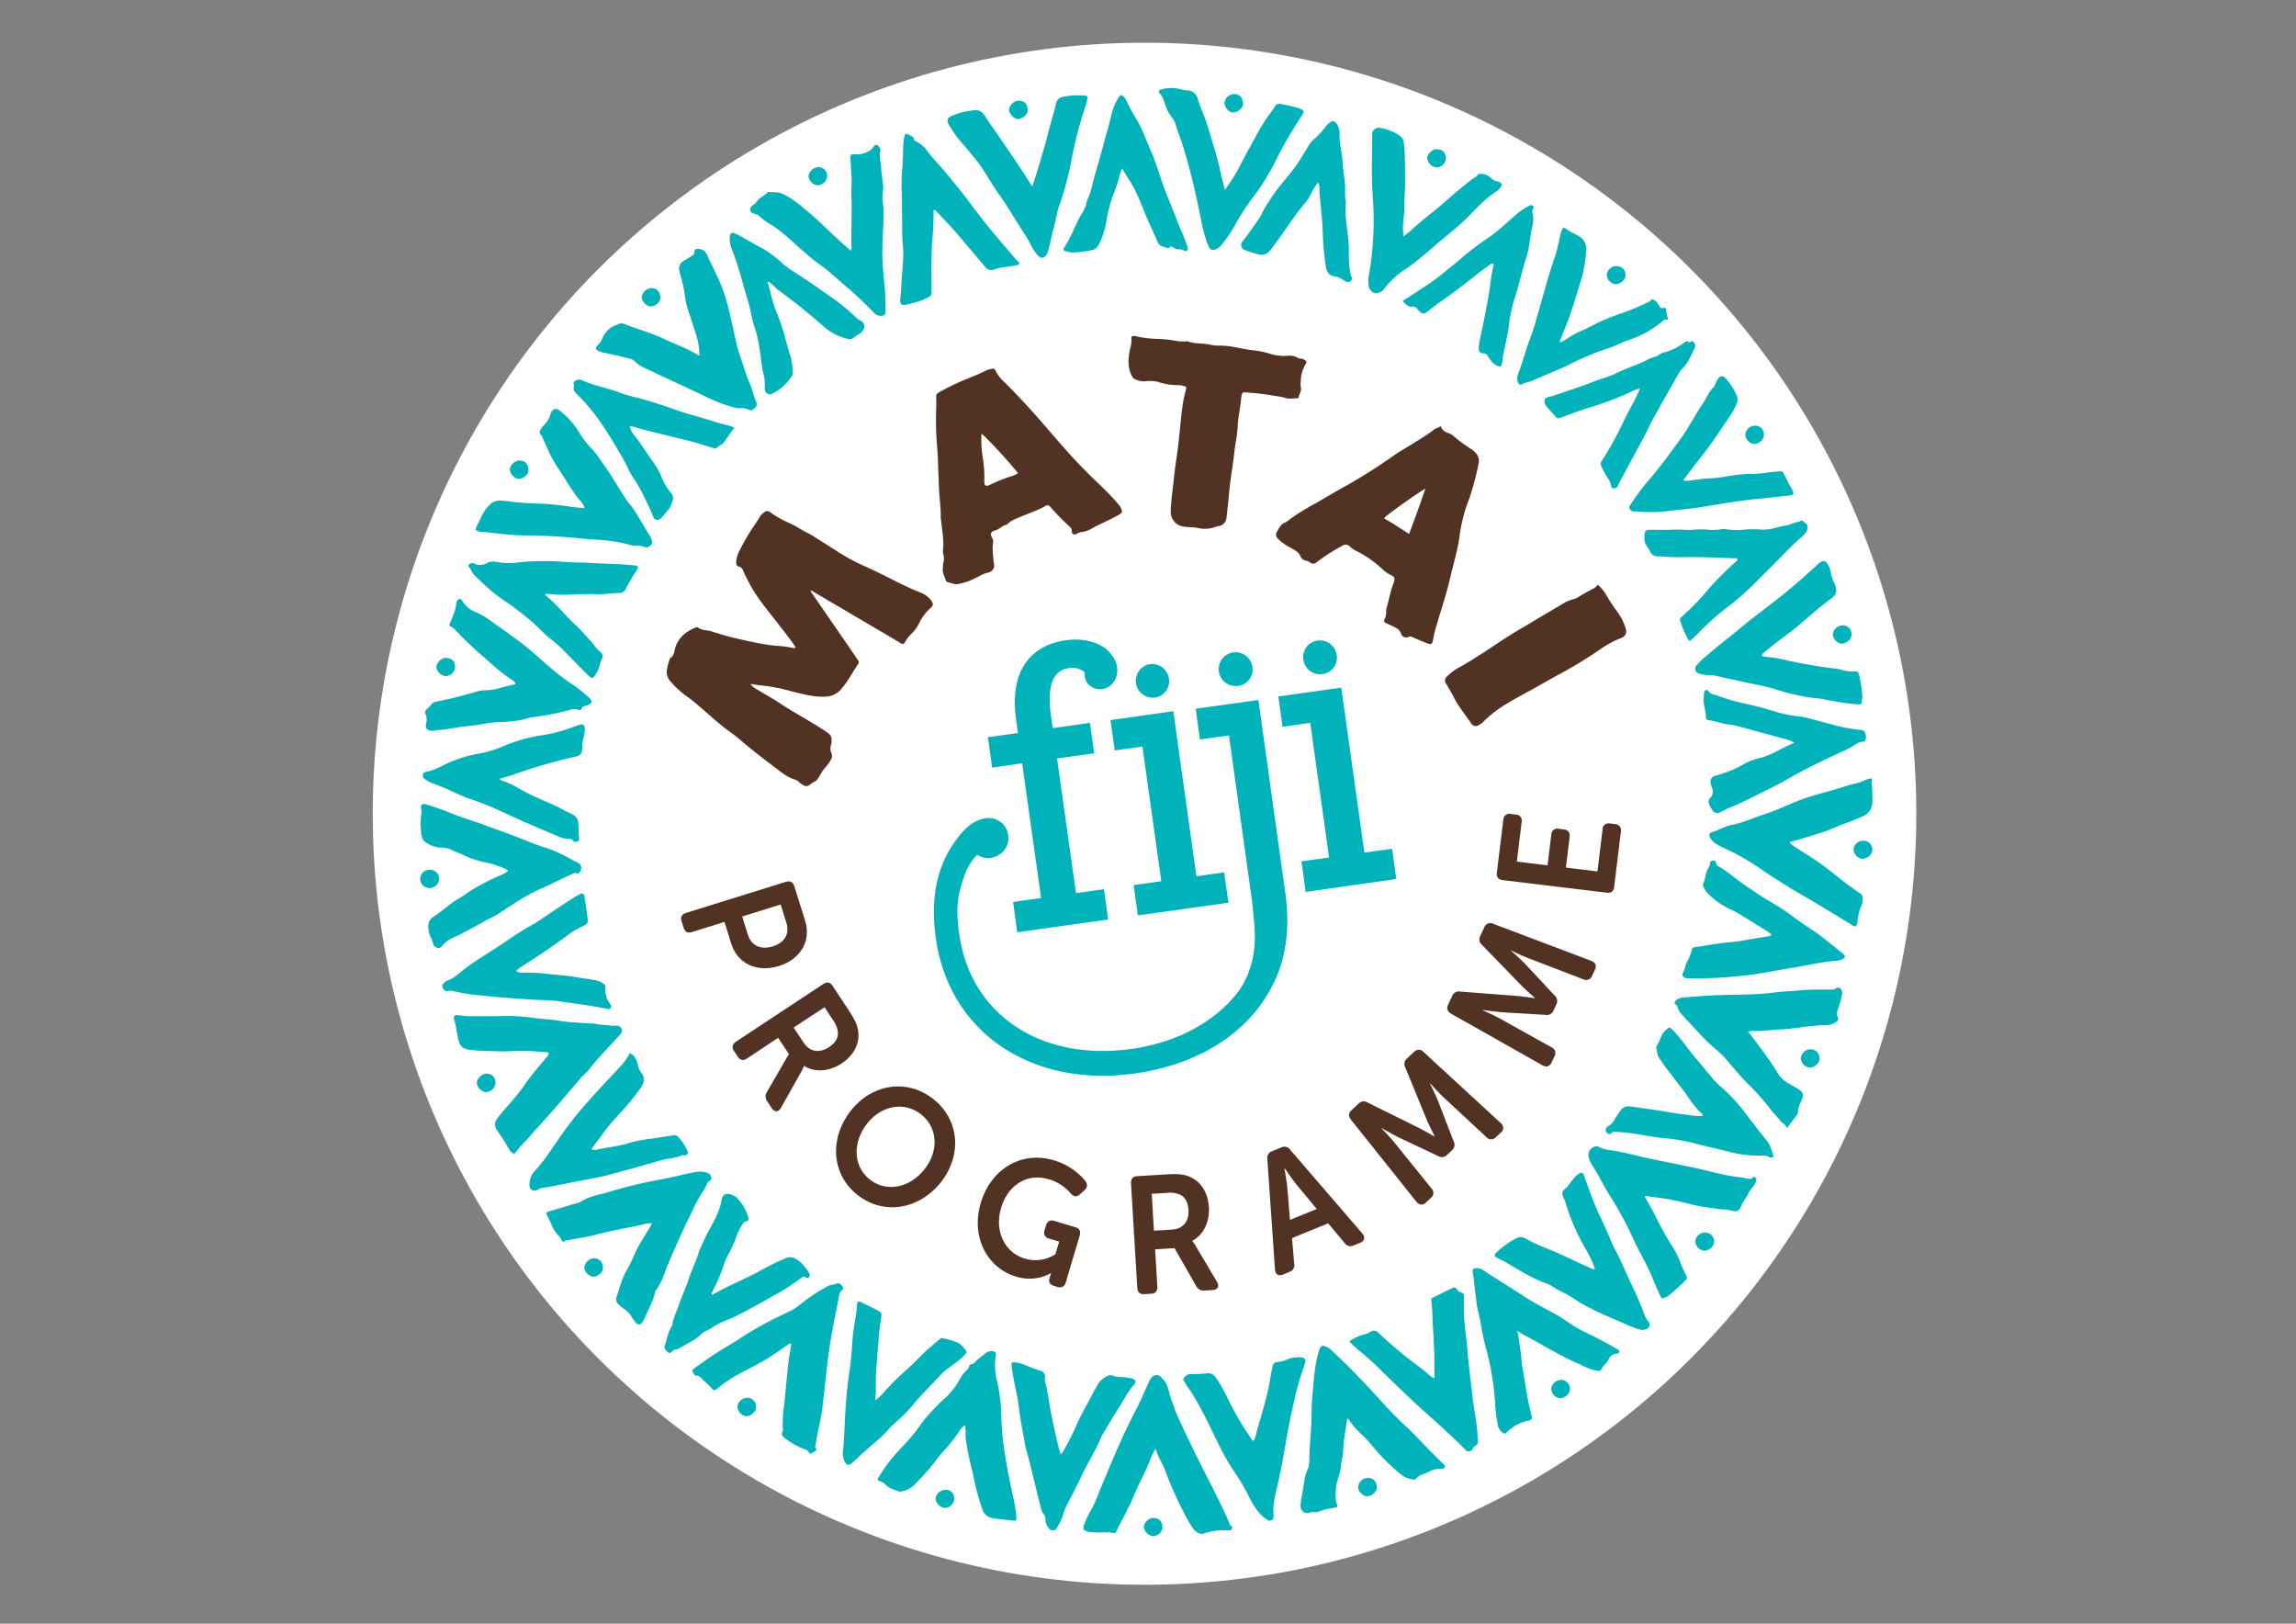<svg id="Layer_1" data-name="Layer 1" xmlns="http://www.w3.org/2000/svg" viewBox="0 0 841.89 595.28"><rect x="0" y="0" width="841.89" height="595.28" fill="#808080" stroke="none"/><defs><style>.cls-1{fill:#fff;}.cls-2{fill:#523223;}.cls-3{fill:#00b2ba;}</style></defs><title>Artboard 1</title><ellipse class="cls-1" cx="419.67" cy="298.33" rx="283" ry="282.67"/><path class="cls-2" d="M288.07,323.32c1.57-.49,2.68,0,3.15,1.49l4,12.73c2.27,7.31-1.55,14.1-9.59,16.61s-15.22-.85-17.5-8.16l-2.48-8-11.82,3.69c-1.64.51-2.69,0-3.15-1.49l-.79-2.52c-.46-1.48.11-2.51,1.74-3Zm-13.86,19.32c1.31,4.17,4.84,5.66,9.15,4.32s6.25-4.54,5-8.61l-2.11-6.75-14.1,4.4Z"/><path class="cls-2" d="M301.81,360.8c1.37-.9,2.58-.73,3.44.56l6.08,9.22c2.21,3.36,3,5.24,3.3,7.12.76,4.46-1.22,9-6.11,12.23-4.28,2.82-9.75,3.4-13.62.85l-.1.07a15.15,15.15,0,0,1-1.16,2.35L286.45,406c-.94,1.79-2.42,1.87-3.47.28l-1.71-2.59a2.9,2.9,0,0,1-.07-3.32l8.06-13.94-3.93-5.95L274,388c-1.43.94-2.59.74-3.44-.56l-1.46-2.21c-.85-1.29-.58-2.44.84-3.38Zm-7.1,21.5c2.19,3.31,5.74,3.93,9.31,1.58,2.29-1.52,3.58-3.54,3.16-5.95a9.64,9.64,0,0,0-1.82-4.1l-3-4.56L291,376.73Z"/><path class="cls-2" d="M342.09,402.82c9.76,7.6,10.7,20.62,3.09,30.39-7.83,10.07-20.84,12.55-30.6,5s-10.55-20.81-2.71-30.87C319.48,397.52,332.33,395.23,342.09,402.82ZM319,432.48c6.18,4.81,14.75,3,20.14-4,5.18-6.65,4.7-15.21-1.47-20s-14.59-3.16-19.77,3.49C312.51,418.92,312.83,427.68,319,432.48Z"/><path class="cls-2" d="M386.3,425.35A23.54,23.54,0,0,1,398,433c.92,1.35.71,2.44-.51,3.54L396,437.84c-1.23,1.1-2.26.92-3.39-.31a16.65,16.65,0,0,0-7.94-5.17c-8.55-2.54-15.23,2.59-17.57,10.43-2.59,8.71,1.4,16.46,8.67,18.63A13.35,13.35,0,0,0,387,459.81l1.38-4.62-3.75-1.11a2.26,2.26,0,0,1-1.58-3.15l.47-1.58c.48-1.64,1.55-2.21,3-1.76l7.83,2.33c1.49.44,2,1.49,1.53,3.13l-5.05,17c-.49,1.63-1.51,2.22-3,1.78l-1.37-.41c-1.49-.45-2-1.49-1.67-2.66l.29-1c.16-.52.36-1,.36-1l-.11,0A16.14,16.14,0,0,1,372.52,468c-10.36-3.08-16.67-14.32-12.89-27C363.32,428.56,374.61,421.86,386.3,425.35Z"/><path class="cls-2" d="M414.72,433.9c-.1-1.64.65-2.6,2.2-2.7l11-.66c4-.24,6.05,0,7.82.7,4.24,1.58,7.19,5.56,7.54,11.4.31,5.12-1.93,10.14-6.07,12.23V455a15.35,15.35,0,0,1,1.45,2.17l7.5,12.63c1.08,1.71.41,3-1.48,3.15l-3.1.19a2.9,2.9,0,0,1-2.92-1.6l-8-13.95-7.11.43.81,13.58c.1,1.71-.65,2.61-2.2,2.7l-2.64.16c-1.55.09-2.41-.71-2.51-2.42Zm15.07,16.89c4-.24,6.27-3,6-7.27-.16-2.74-1.27-4.87-3.56-5.72a9.88,9.88,0,0,0-4.47-.46l-5.45.33.81,13.52Z"/><path class="cls-2" d="M464.71,425a2.61,2.61,0,0,1,1.71-2.94l3.41-1.4a2.56,2.56,0,0,1,3.28.89l26.37,30.6c1.2,1.42.95,2.78-.7,3.46l-2.45,1a2.6,2.6,0,0,1-3.29-.89L487,448.48l-13.24,5.43.79,9.37a2.57,2.57,0,0,1-1.69,3l-2.44,1c-1.65.67-2.78-.12-2.92-2Zm18.11,18.23-7.76-9.35c-1.56-2-4-5.6-4-5.6l-.11,0s.77,4.3,1.06,6.82l1,12.13Z"/><path class="cls-2" d="M495.39,410.53c-1-1.28-.95-2.45.14-3.47l2.65-2.48a2.63,2.63,0,0,1,3.4-.32l18.53,9.16c2.42,1.25,5.85,3.23,5.85,3.23l.08-.08s-1.78-3.51-2.86-6l-7.85-19.13a2.65,2.65,0,0,1,.6-3.4l2.61-2.43a2.32,2.32,0,0,1,3.48.1l28.24,26c1.21,1.12,1.28,2.39.11,3.48l-1.9,1.77a2.31,2.31,0,0,1-3.47-.1L529,402c-2.08-2-4.62-4.87-4.62-4.87l-.08.08s2,3.94,3,6.4L533,418.41a2.62,2.62,0,0,1-.6,3.31l-1.77,1.65a2.65,2.65,0,0,1-3.39.41L512.89,417c-2.38-1.2-6.26-3.42-6.26-3.42l-.08.08s2.75,2.78,4.58,5l13.72,17a2.28,2.28,0,0,1-.14,3.47l-1.89,1.77c-1.18,1.1-2.44.93-3.48-.35Z"/><path class="cls-2" d="M532.13,371.66c-1.36-.83-1.8-1.92-1.16-3.28l1.53-3.28a2.63,2.63,0,0,1,3-1.57l20.61,1.59c2.71.25,6.63.82,6.63.82l.05-.11s-3-2.59-4.9-4.51L543.5,346.5a2.65,2.65,0,0,1-.71-3.38l1.51-3.23a2.31,2.31,0,0,1,3.26-1.2l35.9,13.56c1.54.6,2.08,1.74,1.4,3.2l-1.1,2.34A2.31,2.31,0,0,1,580.5,359l-20.39-7.83c-2.67-1.06-6.1-2.79-6.1-2.79l0,.1s3.28,2.93,5.15,4.82L570,364.93a2.62,2.62,0,0,1,.67,3.3l-1,2.19a2.64,2.64,0,0,1-3,1.64l-15.86-.94c-2.66-.23-7.09-.85-7.09-.85l-.05.11s3.59,1.55,6.11,2.92l19.07,10.64a2.28,2.28,0,0,1,1.16,3.28l-1.09,2.34c-.69,1.46-1.91,1.77-3.35,1Z"/><path class="cls-2" d="M551.12,322.68c-1.63-.19-2.45-1.1-2.26-2.65l2.37-19.52a2.26,2.26,0,0,1,2.84-2.09l1.69.21a2.2,2.2,0,0,1,2.2,2.69l-1.77,14.56,11.26,1.37,1.38-11.3a2.21,2.21,0,0,1,2.77-2.1l1.7.21c1.7.2,2.44,1.16,2.25,2.7l-1.37,11.31,11.57,1.41L587.63,304a2.2,2.2,0,0,1,2.77-2.09l1.7.2c1.69.21,2.44,1.17,2.25,2.71l-2.48,20.44c-.19,1.54-1.13,2.24-2.83,2Z"/><path class="cls-2" d="M291.73,237.27c-2-3.05-4.35-5.88-6.57-8.79-3.67-4.79-7.67-9.34-10.45-14.78a46.41,46.41,0,0,1-2.13-4.3c-.31-.79-.65-1.43-1.57-1.64s-1.09-.88-1.07-1.71a10.21,10.21,0,0,1,1.17-4.08,79.71,79.71,0,0,1,5.93-10c.53-.82,1.09-1.62,1.56-2.47a5.74,5.74,0,0,1,1.53-1.61c.88-.71,1.46-.66,2.42,0a38.44,38.44,0,0,0,6.51,3.72,37.32,37.32,0,0,1,4.63,2.45c1.32.85,2.81,1.42,4.16,2.27,3.33,2.11,6.67,4.2,10,6.36a76.57,76.57,0,0,0,10.32,5.39c3.54,1.6,7,3.38,10.46,5.13,3,1.5,6,2.89,9.07,4.11a8.24,8.24,0,0,1,3.85,3c.8,1.2.64,1.74-.42,2.65a17.66,17.66,0,0,0-4,5.32,14.54,14.54,0,0,1-3,4.14,12.37,12.37,0,0,0-2.29,3c-.49.83-.92.76-1.63.34-2.9-1.75-5.82-3.46-8.74-5.17l-24.16-14.21a1.34,1.34,0,0,0,.39,1.07l15.35,22.26c.52.76,1,1.57,1.55,2.28a1.1,1.1,0,0,1,0,1.51c-2,3-3.64,6.21-6,8.94a7.76,7.76,0,0,1-5.45,2.93c-4.55.33-8.85-.94-13.18-2a61.56,61.56,0,0,0-11.27-2.13c-1.15-.07-2.24-.43-3.52-.46a7.14,7.14,0,0,0,2.32,1.92c2.82,1.73,5.75,3.31,8.51,5.14,5.34,3.56,11.06,6.5,16.4,10.05.33.22.64.47,1,.69,1.82,1.15,1.69,2.82,1.29,4.62a4,4,0,0,0,.1,2.79,2.55,2.55,0,0,1-.21,2.62,14.17,14.17,0,0,1-1.87,2.67c-1.25,1.21-1.85,2.81-2.82,4.19a3.22,3.22,0,0,1-.92.92,13,13,0,0,0-2.16,1.38,1.81,1.81,0,0,1-2.11.14,7.31,7.31,0,0,1-1.7-1.16,3.55,3.55,0,0,0-1.26-.88c-2.52-.64-4.55-2.21-6.54-3.72-4.79-3.63-9.58-7.28-14.14-11.2-1.13-1-2.32-1.86-3.53-2.73-4-2.88-7.58-6.28-11.34-9.46a45.74,45.74,0,0,0-4.3-3.42,33.39,33.39,0,0,1-6.39-5.94,5.09,5.09,0,0,1-.9-4.21,23.89,23.89,0,0,1,.92-3.46,1,1,0,0,1,.35-.57c1.19-.71,1.27-1.92,1.56-3.09,1-4.08,3.87-6.47,7.58-8,.27-.11.59-.28.82-.09,1.47,1.21,3.37.95,5,1.47,3.16,1,6.32,2,9.54,2.68,5.19,1.15,10.36,2.43,15.71,2.71a48.92,48.92,0,0,1,4.91.74C291.28,237.64,291.48,237.67,291.73,237.27Z"/><path class="cls-2" d="M420.64,139.71a7.45,7.45,0,0,1-4.43-.68,2.4,2.4,0,0,1-1.17-1.16c-1.72-3.26-1.35-6.62-.66-10a10.39,10.39,0,0,0,.48-3.71c-.12-.84.31-1,.95-1a14.81,14.81,0,0,1,1.85.38,45.18,45.18,0,0,0,7.52.73,46.33,46.33,0,0,1,5.11.53,17.54,17.54,0,0,0,4.28.38,2.54,2.54,0,0,1,1,0c2.74.94,5.67.6,8.47,1.24a12.63,12.63,0,0,0,3.07.28c4.05-.06,7.92,1.18,11.88,1.67a33,33,0,0,1,6.73,1.33,17.52,17.52,0,0,0,6.44.73,6,6,0,0,1,3.65.72c.66.42,1.45.22,2.14.58,1.16.59,1.37.85.71,1.89a12.9,12.9,0,0,0-1.7,6.05,7.72,7.72,0,0,0,.05,2.4c.29,1.35-.66,2.4-.84,3.63,0,.25-.32.31-.55.31-1.41,0-2.84.34-4.21-.1a22.13,22.13,0,0,0-3.5-.7,95.83,95.83,0,0,0-11.57-1.37c-.56,0-.77.14-.95.69a10.48,10.48,0,0,0-.34,2.2c-.31,3.19-1.09,6.32-1.22,9.53s-.88,6.23-1.2,9.36c-.53,5-1.5,9.84-1.92,14.8-.27,3.19-.64,6.36-1,9.53a3.45,3.45,0,0,1-2.91,2.95,4.64,4.64,0,0,0-.84.18,11.12,11.12,0,0,1-6.72.48c-1.81-.37-3.65-.17-5.47-.56a5.34,5.34,0,0,1-4.48-5.62c.06-3.34.56-6.61.92-9.91.33-3,.65-6,1.11-9,.53-3.51.93-7,1.28-10.56.32-3.3.63-6.61,1.13-9.89.28-1.81.71-3.59,1.16-5.37.17-.69-.06-1-.65-1.08a8.2,8.2,0,0,0-1.85-.37,23.11,23.11,0,0,1-7.9-1.23A12.34,12.34,0,0,0,420.64,139.71Z"/><path class="cls-2" d="M585.83,214.33a15,15,0,0,1,3.33,4.13,58.67,58.67,0,0,0,3.91,5.87,20.27,20.27,0,0,1,3.13,6.46,2.51,2.51,0,0,1-1.34,2.94,36,36,0,0,0-8.14,4.36,167.45,167.45,0,0,1-15.88,9.6c-3,1.63-6,3.4-9,5.05-3.22,1.76-6.46,3.48-9.59,5.41a42,42,0,0,0-8.26,6.39,8.4,8.4,0,0,1-1.66,1.23,1.9,1.9,0,0,1-2.85-.54c-2.2-3.21-4.72-6.21-6.47-9.72-.85-1.69-1.86-3.3-2.79-4.94a1.8,1.8,0,0,1,.35-2.55,19.62,19.62,0,0,1,5-3.61c5.55-3.15,10.78-6.77,16.11-10.25,3.16-2.07,6.45-3.95,9.69-5.88q6.12-3.67,12.28-7.28a11.25,11.25,0,0,1,2.84-1.19,8.82,8.82,0,0,0,2.53-1.06c1.64-1.07,3.36-2,5.07-2.89A3.8,3.8,0,0,0,585.83,214.33Z"/><path class="cls-3" d="M219.16,128.51a7.53,7.53,0,0,0,2.1.75c3.11.69,6.22,1.33,9.3,2.15a4.68,4.68,0,0,1,2.29,1.1c1.59,1.82,3.84,2.49,5.88,3.48,5.42,2.62,10.92,5.1,16.37,7.68,4.15,2,8.22,4.11,12.7,5.28a11.76,11.76,0,0,0,3.15.76,6.73,6.73,0,0,1,4,.66,1,1,0,0,0,1-.13c1.47-.86,1.89-1.76,1.19-3.31-.84-1.88-1.2-3.9-2-5.8-1.26-2.82-2.15-5.8-3.14-8.74-.68-2-1.38-4-1.87-6.08-1.6-6.8-2.75-13.7-5.17-20.31-1.62-4.38-3.86-8.45-5.78-12.68a3.3,3.3,0,0,0-3.1-2.06c-1-.05-1.41.11-1.46,1.13a1.61,1.61,0,0,1-1,1.46c-1,.57-1.93,1.24-2.93,1.8a3.14,3.14,0,0,0-1.54,3.67,8.84,8.84,0,0,0,.36,1.5,51.46,51.46,0,0,1,1.55,7,38,38,0,0,0,1.21,5.87c1.11,3.14,2.16,6.29,3.12,9.48a26.79,26.79,0,0,1,1.09,7.06c-.21,0-.34,0-.42,0-4-2.49-8.52-4-12.76-6.05s-9-3.32-13.53-5.07c-.92-.36-1.91-.81-2.84-.36-1.33.63-2.87,1-3.88,2.14a9.17,9.17,0,0,0-2.21,3.24,6.26,6.26,0,0,1-1.76,2.51C218.31,127.38,218.3,128,219.16,128.51Z"/><path class="cls-3" d="M528.78,536.29c-1.66-1.67-3.34-3.32-5-5-2.52-2.6-5-5.27-7.62-7.75-3-2.8-5.89-5.64-8.63-8.67-6.31-7-12.8-13.84-19.73-20.23a3.22,3.22,0,0,0-.56-.41c-2.57-1.48-3-1-3.73,1.44-1.59,5.5-1.84,11.19-2.35,16.83-.27,3-.19,6-.31,9-.2,4.88-.77,9.73-.77,14.61a7.54,7.54,0,0,1-.69,2.83,15.9,15.9,0,0,0-1.13,4c-.24,1.87-.67,3.72-.87,5.6a16.75,16.75,0,0,0-.5,3.74,2.49,2.49,0,0,0,3.35,2.3c.38-.11.76-.37,1.16-.24A3.71,3.71,0,0,0,484,554a27.72,27.72,0,0,1,5.15-1.21c1.39-.23,1.48-.49.91-1.77a1.78,1.78,0,0,1-.21-.64,29,29,0,0,1,.07-5.51c.51-2.52,1.54-4.91,1.79-7.5.18-1.94.8-3.85.83-5.78.06-3.88,1-7.62,1.4-11.48a.91.91,0,0,1,.83.56,25.48,25.48,0,0,0,3.74,4.49,53.46,53.46,0,0,1,4.33,4.45,72,72,0,0,0,10.5,10.66,8.76,8.76,0,0,0,4.29,2.05c.56.08,1.25.25,1.64-.24,1.16-1.45,3-1.67,4.49-2.41a8.24,8.24,0,0,1,4.62-1.14,1.8,1.8,0,0,0,.67-.15c.9-.27,1-.62.49-1.34A8.42,8.42,0,0,0,528.78,536.29Z"/><path class="cls-3" d="M205.5,403.93c2.55-2.95,5.06-5.94,7.6-8.9,1-1.13,2.23-2,3.13-3.2,3.41-4.57,7.63-8.42,11.32-12.74a1.69,1.69,0,0,0,.38-1.86,1.89,1.89,0,0,0-2.09-1.18,55.77,55.77,0,0,1-7.53-.7c-4.27-.4-8.59-.37-12.84-1.06-2.72-.45-5.47-.62-8.2-.91a92.92,92.92,0,0,0-10.79-.92c-3.86.06-7.71.14-11.56.07a35.79,35.79,0,0,1-6.7-.32c-1.51-.32-2.17.42-1.62,1.89a13.84,13.84,0,0,1,.64,2.67c.27,1.64.58,3.27,1,4.88a3.72,3.72,0,0,0,3.27,3.09,46.78,46.78,0,0,0,5.64.54c3.32,0,6.64.29,10,.11a80.19,80.19,0,0,1,11.7.27c.83.08,1.72-.19,2.46.47a4.37,4.37,0,0,1-1,1.59c-2.57,3.09-5.24,6.09-7.51,9.43-1.45,2.14-3.09,4.13-4.74,6.12-1.86,2.25-3.93,4.32-5.64,6.7a3.45,3.45,0,0,0-.08,4.53,74.22,74.22,0,0,1,4.17,6.52,5,5,0,0,0,1.28,1.61c.4.34.83.46,1.18-.05a46.29,46.29,0,0,1,4-4.53c1.59-1.81,3.17-3.63,4.82-5.39C200.36,409.81,203,406.89,205.5,403.93Z"/><path class="cls-3" d="M451.43,559.44c-.55-.26-.6-.8-.79-1.27-1.55-3.84-3.43-7.52-5.26-11.22s-3.86-7.55-5.75-11.35c-2.75-5.56-5.47-11.13-8-16.8-.77-1.74-1.33-3.54-2-5.3-1.08-2.75-1.08-6-3.53-8.16,0,0-.05-.11-.09-.15a2.28,2.28,0,0,0-3.68-.23,5.52,5.52,0,0,0-1,1.57c-1.69,3.71-3.29,7.47-5.17,11.07-4.92,9.44-8.91,19.28-13,29.09a47.5,47.5,0,0,1-3,6.76,35,35,0,0,0-2.3,4.63c-1.1,2.6-.74,3.23,2.08,3.63h.35c2.74.31,5.51-.18,8.25.33.37.07.57-.15.75-.52,1.77-3.73,3.84-7.31,5.54-11.07.69-1.52,1.35-3,2-4.56,1.47-3.31,3.26-6.46,4.57-9.84a23.15,23.15,0,0,1,2.34-4.91c.86,3,2.49,5.31,3.44,7.88a143.15,143.15,0,0,0,6.71,15.09,48.23,48.23,0,0,0,3.59,6.28c1,1.42,2.71,2.26,3.91,1.85a22.31,22.31,0,0,1,8.46-1.22,8.88,8.88,0,0,0,1,.05c.53,0,.79-.47,1-.85S451.75,559.58,451.43,559.44Z"/><path class="cls-3" d="M371.45,548.57c-1.23-5.59-2.34-11.19-3.19-16.85a98.2,98.2,0,0,1-1.07-12,64.08,64.08,0,0,0-1.53-13.13,22.7,22.7,0,0,1-.49-9.86,1,1,0,0,0-.47-1.14,3.3,3.3,0,0,0-2.92.21c-1.44,1.33-3.2,2.29-4.44,3.82-.54.66-1.68.29-1.85,1a4.33,4.33,0,0,1-1.27,2,12,12,0,0,0-2.37,3.16,25,25,0,0,1-5.92,7.32,71.2,71.2,0,0,0-8.24,9,60.45,60.45,0,0,1-5.83,7.23c-1,1-2,2.09-2.93,3.17a54.2,54.2,0,0,0-6.74,9.11c-.53.95-.56,1.06.56,1.46a4.7,4.7,0,0,1,2,1.22c1.3,1.5,3.23,1.86,5,2.55a2.26,2.26,0,0,0,1-.07,9.62,9.62,0,0,0,5.31-3.24,86.45,86.45,0,0,0,6.85-7.72c.9-1.19,1.77-2.41,2.78-3.5a57.9,57.9,0,0,0,6-7.54,6.59,6.59,0,0,1,2.16-2.27,8.17,8.17,0,0,1,.21,2.38,17.93,17.93,0,0,0,.09,2.75,100.54,100.54,0,0,0,2.27,11.28,13.08,13.08,0,0,1,.36,1.5,89.43,89.43,0,0,0,3.39,12.78,4.65,4.65,0,0,0,4,3.4c2.53.52,5.11.56,7.66.92.79.12.9-.29.86-1A49.79,49.79,0,0,0,371.45,548.57Z"/><path class="cls-3" d="M254,443.64a45.88,45.88,0,0,1,3.43-6.36,20.3,20.3,0,0,0,1.62-2.83c.31-.61.51-1.27,1.25-1.56.52-.2.54-.7.5-1.17a2.09,2.09,0,0,0-1.64-1.8,7.77,7.77,0,0,0-3.58-.33c-1.35.2-2.7.49-4,.78-2.75.61-5.47,1.35-8.23,1.84a164.44,164.44,0,0,0-19.73,4.68c-3.65,1.11-7.54,1.57-10.81,3.79a2,2,0,0,1-.64.23c-3.52,1-7,2.09-10.57,3.1-1.27.37-1.53.74-.84,1.86a40.13,40.13,0,0,1,1.7,3.65,12.32,12.32,0,0,0,2.59,3.75,3.36,3.36,0,0,1,.56.86c.39.75.7,1.67,1.73.62.06-.06.22,0,.34,0,3.49-.61,7-1.11,10.44-2,5.81-1.57,11.77-2.5,17.64-3.84a8.61,8.61,0,0,1,3.28-.42c-.16.33-.3.63-.46.92-1.69,3.14-3.82,6-5.37,9.23a70.79,70.79,0,0,1-3.19,6.69c-1.94,3.14-2.75,6.67-3.91,10.08a2.54,2.54,0,0,0,.8,2.91c1.39,1.37,3.25,2.2,4.33,3.91a26.25,26.25,0,0,0,1.89,2.67c.83,1,1.83.89,2.48-.26a20.63,20.63,0,0,0,1.09-2.15c1.24-2.86,2.87-5.58,3.46-8.71a1.31,1.31,0,0,1,.35-.76,8,8,0,0,0,1.33-2.17c1.42-2.32,2.07-5,3.14-7.44C247.81,456.73,250.78,450.13,254,443.64Z"/><path class="cls-3" d="M682.09,327.54a108.21,108.21,0,0,1-9.36-7c-2.77-2.15-5.56-4.25-8.49-6.16-2-1.31-4.08-2.58-6.09-3.92a4.64,4.64,0,0,1-1.95-1.76c3.67-.92,7.17-2,10.66-3.16a55.22,55.22,0,0,0,8-3.07,87.9,87.9,0,0,0,9-3.59,3,3,0,0,0,.81-.62c2.19-2,2-4.63,1.85-7.24h0a11.92,11.92,0,0,0-.18-2.92,3.31,3.31,0,0,1,0-1.53c.29-1.24.09-1.39-1.2-1s-2.61,1.19-4,1.48c-2.81.58-5.51,1.58-8.25,2.38-4.08,1.19-8.22,2.17-12.2,3.64-4.37,1.6-8.51,3.75-12.94,5.18s-8.44,3.32-12.89,4.22c-2.51.51-4.66,1.9-7.08,2.62-1,.31-1.23,1.09-.68,2.05a6.81,6.81,0,0,0,2.41,2.42c1.24.72,2.56,1.27,3.85,1.89a91.63,91.63,0,0,1,12.77,7.47c2.54,1.77,5.19,3.4,7.8,5.08,3.28,2.11,6.72,4,10.08,6,5.24,3.1,10.43,6.29,15.62,9.47a.7.7,0,0,0,.92-.06,1.33,1.33,0,0,0,.51-1,20,20,0,0,1,1.51-6.5,4.9,4.9,0,0,0,.39-1.67C683,329.16,683.12,328.18,682.09,327.54Z"/><path class="cls-3" d="M175.74,194.87a3.86,3.86,0,0,0,.68.11c2.29.19,4.56.41,6.84.69a84.68,84.68,0,0,0,10.79.64c5,0,10,.36,15,.71,3.38.24,6.72.75,10.12.85a67.19,67.19,0,0,1,10.52,1.52,16.26,16.26,0,0,0,3,.7,8.17,8.17,0,0,1,4,.54,1,1,0,0,0,1-.08c1.49-.81,1.76-1.53,1.1-3.08a7.73,7.73,0,0,0-.69-1.38c-2.56-3.87-4.55-8.1-7.54-11.69a29.38,29.38,0,0,1-2.24-3.26c-2.47-3.93-4.82-7.95-7.59-11.69a38.78,38.78,0,0,0-3.5-4.68,33.05,33.05,0,0,1-4.88-6.21A27.25,27.25,0,0,0,205,150.4a1.63,1.63,0,0,0-2.31,0,2.63,2.63,0,0,0-.76,1.31,10,10,0,0,1-2.54,4.25,6.31,6.31,0,0,0-1.07,1.34c-.45.77-.77,1.55.16,2.29.28.23.37.7.54,1.06.91,2,1.81,4,2.72,6a50.72,50.72,0,0,0,3.9,6.49c2.1,3.22,4,6.56,6.42,9.59.83,1,1.93,2,2.27,3.56-1.73-.16-3.37-.25-5-.49a95.89,95.89,0,0,0-10.42-1.12c-3.67-.14-7.34-.23-11-.71a37.44,37.44,0,0,0-4.62-.45,5.06,5.06,0,0,0-3.7,1.51c-2.33,2.21-3.39,5.16-4.78,7.92C174.18,194.22,174.37,194.52,175.74,194.87Z"/><path class="cls-3" d="M673.21,362.39a2.89,2.89,0,0,1-1.8.41c-3.91,0-7.81-.06-11.71.32-2.85.29-5.72.32-8.57.68-2.68.33-5.37.59-8.06.7-4.76.2-9.54.19-14.3.39-3.73.16-7.44.47-11.16.79a4.22,4.22,0,0,0-3.14,1.17c-.46.55-.74,1.1.11,1.52.37.18.42.47.51.81a6.68,6.68,0,0,0,1.77,2.92c.67.71,1.3,1.45,2,2.17,2.9,3.12,5.69,6.33,8.87,9.18a51.72,51.72,0,0,1,4.46,4.05c2.92,3.32,5.66,6.8,8.8,9.92a88.34,88.34,0,0,1,8.54,9.69c1,1.32,2.27,2.42,3.25,3.78.65.9,2,1.16,2.39,2.74,1.42-1.86,2.64-3.41,3.79-5a2.51,2.51,0,0,0,.32-1.32,7.79,7.79,0,0,1,.9-2.95,16.65,16.65,0,0,0,.76-1.92,2.23,2.23,0,0,0-.77-2.61A18,18,0,0,0,657.2,398c-2-1.14-4-2.28-5.23-4.36-.68-1.12-1.37-2.25-2.11-3.34-2.78-4.06-5.67-8-8.93-12.17.72-.07,1.22-.15,1.72-.16a52,52,0,0,0,6.36-.26c2.28-.32,4.59-.27,6.87-.51,4.38-.46,8.73-1.29,13.16-1.33a7.12,7.12,0,0,0,4.08-1.12c.78-.54,1.21-1,.72-1.93a2.89,2.89,0,0,1-.07-2.34,34.41,34.41,0,0,0,1.68-6.1,2.14,2.14,0,0,0-.52-1.87A1.2,1.2,0,0,0,673.21,362.39Z"/><path class="cls-3" d="M309,471.76c-.27-.57-1.52-1.52-1.87-1.32-1.18.66-2.62.47-3.76,1.16-1.67,1-3.42,1.88-5,3-1.83,1.28-3.68,2.54-5.41,4-2.2,1.8-4.88,2.75-7.38,4.05a127.07,127.07,0,0,0-12.66,7c-3.55,2.42-7.32,4.52-10.93,6.85-2.47,1.59-4.84,3.32-7.24,5-.94.67-1,1-.44,2a1.42,1.42,0,0,0,1.35.88c.66,0,1,.36,1.42.8,1.29,1.39,2.84,2.5,4.07,4,.53.64,1.11.57,1.77,0,3.74-3.29,8.12-5.58,12.52-7.79,2.36-1.2,4.66-2.5,6.88-3.91s4.55-3.1,6.83-4.65a1,1,0,0,1,1-.26c-.19,1.29-.31,2.54-.56,3.77-.65,3.27-.81,6.6-1.19,9.9-.3,2.62-.45,5.26-.75,7.88A55.41,55.41,0,0,0,287,523c0,.58.26,1.28,0,1.7-.78,1.38.16,2,1,2.7A26.55,26.55,0,0,0,295,531.3c.43.16.87.21,1.18.63.91,1.21.92,1.19,2.08.5.7-.42,1.53-.77.69-1.8-.1-.12,0-.44.05-.66.47-2.35.77-4.76,1.34-7.05a83.59,83.59,0,0,0,1.51-9.49c.63-5,1.08-10,1.69-15,.39-3.12.88-6.24,1.44-9.34.84-4.67,1.79-9.33,2.67-14a2.8,2.8,0,0,1,1-2A1,1,0,0,0,309,471.76Z"/><path class="cls-3" d="M643.74,431.76a.74.74,0,0,0-1.08,0,1.67,1.67,0,0,1-1.61.41c-2.51-.58-5.1-.75-7.62-1.25-4.21-.83-8.36-2-12.56-2.87q-7-1.5-14-2.87c-4.78-.95-9.47-2.28-14.26-3.18-2.28-.43-4.7-.45-6.77-1.75a.76.76,0,0,0-.34,0,3.2,3.2,0,0,0-3,3.88,9,9,0,0,0,1.22,2.83c1.06,1.77,2.16,3.52,3.13,5.35,1.07,2,2.18,4.06,3.44,6a131,131,0,0,1,8.82,16.37c1.49,3.17,3.21,6.22,4.76,9.36,1.66,3.36,3,6.86,4.53,10.24.9,1.93.84,2,2.76,1.15a6.1,6.1,0,0,0,1.38-1c1.86-1.6,3.72-3.22,5.45-5a1.3,1.3,0,0,0,.31-1.8c-.73-1.42-1.38-2.89-2-4.36a33.67,33.67,0,0,0-2.18-4.86,120.12,120.12,0,0,1-7.27-12.9c-1.14-2.29-2.49-4.49-3.8-6.85,1-.39,1.73.1,2.52.15a78.18,78.18,0,0,1,9.84,1.6c3.15.61,6.2,1.64,9.39,2.07,2.16.29,4.31.68,6.47.89a14.1,14.1,0,0,1,4.22.62,2.26,2.26,0,0,0,2.65-1.09c.65-2,2.07-3.53,2.95-5.38.76-1.61,2.29-2.73,2.83-4.5C644,432.49,644.17,432.12,643.74,431.76Z"/><path class="cls-3" d="M638.59,229.91c-4.68,3.89-9.54,7.56-14.1,11.6a21.08,21.08,0,0,0-2.31,2.32,1.84,1.84,0,0,0,.91,3.13,9.6,9.6,0,0,0,2.87.49,21.94,21.94,0,0,1,5.09.73c2.62.64,5.27,1.13,7.89,1.74,3.85.9,7.77,1.47,11.57,2.64a86.64,86.64,0,0,0,12,3c2,.3,4,.42,6,.79,3.72.7,7.43,1.38,11.2,1.76a17.65,17.65,0,0,0,2.06.07c.51,0,1.07-.38.93-.8-.24-.72.22-1.28.2-1.91a54,54,0,0,0-1.16-7.8c-.25-1.35-.62-1.54-2-1.54a13,13,0,0,1-4.75-.63,10.9,10.9,0,0,0-2.37-.43,178.46,178.46,0,0,1-19.61-3.48c-.77-.19-1.58-.29-2.37-.43-1.52-.27-3.1-.14-4.62-.7a1.11,1.11,0,0,1,.55-1c1.36-1.14,2.72-2.29,4.12-3.38,2.13-1.66,4.33-3.23,6.45-4.89,4.88-3.82,9.32-8.17,14.37-11.79,2-1.43,2.21-3.1,1.19-5.44a13.3,13.3,0,0,1-1.35-3.89,7.86,7.86,0,0,0-.75-2.46c-1-2.25-2.12-2.5-3.9-.85-4.51,4.18-9.11,8.23-13.93,12.05C648,222.58,643.18,226.1,638.59,229.91Z"/><path class="cls-3" d="M166.77,343.5c.46-.23,1-.4,1.41-.64,3.28-1.76,6.6-3.45,9.81-5.32,1.49-.87,3.1-1.45,4.55-2.4,5.22-3.44,10.39-7,16.18-9.49,3.65-1.56,7.1-3.52,10.75-5.07.66-.28,1.27-.83,2.09-.37.26.15.54-.07.76-.28a2.19,2.19,0,0,0-.66-3.76c-1-.44-1.94-1-2.91-1.51a49,49,0,0,0-8.46-3.8c-2.36-.71-4.68-1.58-7-2.52-5.26-2.16-10.63-4-16-6-3.34-1.23-6.76-2.24-10.09-3.49-2.25-.84-4.45-1.82-6.74-2.58-1.41-.48-2.82-1-4.24-1.39s-2.14.23-1.79,1.67a2.36,2.36,0,0,1,.18,1.17,24.64,24.64,0,0,0-.22,6.86c.06,1.5.27,3.22,1.52,4.07a10.23,10.23,0,0,0,5.22,2.07,10.23,10.23,0,0,1,4.19.72c1.48.77,3,1.31,4.54,2a33.43,33.43,0,0,0,7.95,2.69,32.74,32.74,0,0,1,7,2.22c.54.24,1.19.4,1.43,1.09a14.81,14.81,0,0,1-2.47,1.33,89,89,0,0,0-11.58,6c-1,.71-2,1.48-3.12,2.13s-2.27,1.33-3.32,2.13c-2.32,1.78-4.62,3.6-7,5.24a3.59,3.59,0,0,0-1.66,2.82,8.71,8.71,0,0,0,1.32,5.4h0a14,14,0,0,0,.62,2c.48,1,2.19,1.44,2.73.69A11.84,11.84,0,0,1,166.77,343.5Z"/><path class="cls-3" d="M156.25,265.19c-.48,1.82.48,2.87,2.38,2.72.91-.07,1.8-.26,2.71-.31,2.81-.17,5.54-.87,8.33-1.2,2.5-.3,5-.48,7.5-1a42.17,42.17,0,0,1,7-.71c1.94-.07,3.87-.3,5.81-.53,1.68-.2,3.2-.94,4.84-1.15A101.24,101.24,0,0,0,209,260.26a4.39,4.39,0,0,1,3-.07.92.92,0,0,0,1.31-.47c.28-.72.87-.83,1.47-1a4.33,4.33,0,0,0,1.58-.63c.7-.59.77-1,.15-1.73a14.37,14.37,0,0,0-1.46-1.46,52.76,52.76,0,0,0-6.15-4.65,79.91,79.91,0,0,1-8.13-6.37c-1.82-1.49-3.52-3.13-5.31-4.66-3.89-3.33-8.05-6.29-12.23-9.23-2.91-2.05-5.66-4.38-9-5.65a10.29,10.29,0,0,1-3.84-2.81,11.69,11.69,0,0,1-1-1.39c-.51-.71-1.12-.76-1.65-.09a1.76,1.76,0,0,0-.4.93c-.17,2.64-1.32,5-2.29,7.35-.44,1.06-.46,1.09.69,1.61a3.19,3.19,0,0,1,1.06.85,130.12,130.12,0,0,0,9.41,9.08c3.81,3.32,7.47,6.8,11.75,9.55a2.38,2.38,0,0,1,1.13,1.38c-2,.49-3.9.9-5.77,1.42a18.2,18.2,0,0,1-5.42.84,11.94,11.94,0,0,0-3.55.63c-2.65.73-5.29,1.48-7.95,2.15-2.11.53-4.25.93-6.37,1.41a2.51,2.51,0,0,0-1.8.89,8.64,8.64,0,0,1-1.75,1.87,1.48,1.48,0,0,0-.43,1.83A5.17,5.17,0,0,1,156.25,265.19Z"/><path class="cls-3" d="M592.89,494.56c-2.25-1.37-4.6-2.59-6.93-3.82-3.35-1.76-6.88-3.19-10-5.34-1.75-1.2-3.49-2.4-5.35-3.45-4.1-2.31-8.35-4.35-12.29-7-4.83-3.2-9.81-6.18-14.64-9.4a3.78,3.78,0,0,0-2.88-.53c-.67.08-.94.52-.82,1.24.22,1.24.42,2.48.54,3.74.25,2.62.64,5.22.92,7.84.16,1.6.67,3.12,1,4.68.75,3.88,1.34,7.82,2.41,11.61a100.22,100.22,0,0,1,3.38,20.48,61.21,61.21,0,0,0,1.05,8.18,4.47,4.47,0,0,0,1.9,2.56c.4.32.72.31,1.18-.1a15.7,15.7,0,0,1,8-4.4c1.25-.21,1.54-.77,1.22-1.93-1.63-5.93-2.3-12-3.42-18.06-.3-1.59-.28-3.2-.5-4.79-.36-2.71-.72-5.42-1.31-8.18,2.24,1.57,4.66,2.63,6.94,3.93,3.49,2,7,4,10.55,5.83,2.38,1.24,4.9,2.22,7.31,3.43a19,19,0,0,0,4.39,1.45c.67.15,1.33.16,1.64-.53.62-1.39,2-2.17,2.63-3.57a3.45,3.45,0,0,1,2.92-2.16c.41,0,1-.15,1-.75S593.28,494.8,592.89,494.56Z"/><path class="cls-3" d="M276.81,78.48c.41.18.92.06,1.27.45a22.39,22.39,0,0,0,4.85,3.55c3.78,2.37,6.92,5.49,10.23,8.4,1.9,1.66,3.78,3.36,5.79,4.89,1.56,1.18,3.19,2.27,4.67,3.53,2.23,1.9,4.4,3.88,6.64,5.74a141.8,141.8,0,0,1,10.38,9.82,3.41,3.41,0,0,0,3,.88c.62-.06.94-.43,1-1.16a77.13,77.13,0,0,0-.44-11.17c-.22-2.75-.54-5.48-.62-8.23-.17-5.76.34-11.49.43-17.24,0-1.91-.39-3.77-.43-5.66,0-1.33.35-2.64.26-3.94-.17-2.29-.67-4.55-.75-6.84-.07-2-.81-4.07-.28-6.15a2.1,2.1,0,0,0-.66-1.72,1,1,0,0,0-1.7,0,5,5,0,0,1-1.4,1.47,8.53,8.53,0,0,1-5.37,1.49c-1.7-.15-1.92.13-1.82,1.79.1,1.94.2,3.89.34,5.84.19,2.7-.1,5.41,0,8.1.23,6-.11,12,0,17.94a2.58,2.58,0,0,1-.18,1.65c-5.57-4.58-10.38-9.79-15.8-14.34-2.9-2.44-5.78-4.9-9.26-6.51-1.6-.74-3.34-.55-5-.66a.66.66,0,0,0-.48.15c-1.18,1.25-2.94,1.81-3.94,3.29a4.68,4.68,0,0,1-1.33,1.33A1.88,1.88,0,0,0,275.09,77C275.22,77.86,276.08,78.17,276.81,78.48Z"/><path class="cls-3" d="M353.78,53.6c1.19,1.39,2.33,2.83,3.51,4.24,3.35,4,5.71,8.72,8.74,13,3.64,5.09,6.74,10.54,10.17,15.78,1.54,2.34,2.42,5.09,4.49,7.11.88.85,1.08,1,2.13.53a2.53,2.53,0,0,0,1.3-1.72c1-3.06,1.46-6.25,2.35-9.33.76-2.64,1-5.41,2-8a98.84,98.84,0,0,0,3.14-10.71c.85-3.09,1.32-6.28,2-9.42A142.09,142.09,0,0,1,398,39c.32-.93.5-1.88.73-2.83.17-.72,0-1-.8-1.1a28.81,28.81,0,0,0-8.29.45,3.1,3.1,0,0,0-2.48,2.67,21.8,21.8,0,0,1-.6,2.51c-.71,2.59-1.51,5.17-2.16,7.78-1.07,4.33-2.38,8.6-3.64,12.89-.65,2.24-1.43,4.46-2.24,7-.23-.31-.34-.44-.43-.58-3.74-6.19-8-12.06-12-18.08-1.34-2-2.86-3.89-4.13-5.93-2.16-3.47-2.63-3.75-6.71-3.1l-.17,0a25.73,25.73,0,0,0-6.25,1.87c-1.49.73-1.74,1.54-1,3A42.83,42.83,0,0,0,353.78,53.6Z"/><path class="cls-3" d="M427.31,38.45a13.53,13.53,0,0,0,2.48,4.7A5.5,5.5,0,0,1,431,45.37c.27.88.49,1.77.83,2.62a114.37,114.37,0,0,1,3.61,11.31c1.72,6.06,3.11,12.22,4.38,18.39.86,4.21,1.6,8.44,3.24,12.44.59,1.42,1.43,1.84,2.8,1.27a5.67,5.67,0,0,0,2-1.6,44.74,44.74,0,0,0,5.21-7.68,76.59,76.59,0,0,1,6.21-9.52A82.56,82.56,0,0,0,468,58.4a160.31,160.31,0,0,1,9.09-15.64,12.59,12.59,0,0,0,.79-1.33.78.78,0,0,0-.37-1.15,6.4,6.4,0,0,0-1.23-.61,53.94,53.94,0,0,0-6.88-1.57,1.63,1.63,0,0,0-1.85.86c-.69,1.12-1.49,2.17-2.28,3.23-2.93,4-5.09,8.46-7.52,12.75-1.58,2.8-2.94,5.72-4.53,8.51-1.16,2-2.53,3.91-4,6.15-.21-.61-.28-.77-.32-.93-1.16-4.38-2-8.83-3.32-13.18-1.18-3.9-2.23-7.84-3.59-11.67-.88-2.48-2-4.88-2.74-7.42-.69-2.28-2.05-3.22-4.41-3.32a4.88,4.88,0,0,1-1.51-.25,13.39,13.39,0,0,0-7.45-.07c-.94.2-1.27.84-.72,1.41C426.39,35.39,426.75,37,427.31,38.45Z"/><path class="cls-3" d="M332.42,111.71c2.82-.74,5.69-1.33,8.25-2.89a1.6,1.6,0,0,0,.92-1.6c0-6.32-.21-12.64.25-19A104.54,104.54,0,0,0,342.31,77a1.27,1.27,0,0,1,1.2.62c2.85,3.08,5.8,6.08,8.49,9.29,3.06,3.65,6.18,7.27,9.22,10.93a2.68,2.68,0,0,0,3.16,1A19.74,19.74,0,0,1,367.7,98c1.71-.19,3.41-.47,5.11-.75,1-.17,1.27-.77.52-1.37a19.73,19.73,0,0,1-2.42-2.68c-5.05-5.81-10-11.68-14.58-17.89-3-4.13-6.28-8.07-9.53-12-2.23-2.71-4.73-5.18-6.83-8a10.6,10.6,0,0,0-3.83-3.37c-.36-.17-.91-.3-.95-.69-.1-1.25-1.2-1.4-2-1.9s-1.41-.31-1.57.71a22.29,22.29,0,0,0-.41,2.72c-.08,2.69-.09,5.38-.3,8.07a68.49,68.49,0,0,0-.33,8.09c.2,4.42.18,8.84.22,13.26,0,2.24,0,4.49.18,6.73a45.69,45.69,0,0,1,.2,6.19c-.2,3.09-.5,6.17-.68,9.26a49,49,0,0,1-.37,5.14C329.86,111.33,330.63,112.18,332.42,111.71Z"/><path class="cls-3" d="M404.37,525.75c2-3.37,4-6.72,6.09-10,1.78-2.73,3.14-5.74,5.41-8.16.83-.89.46-1.85-.72-2.19a15.89,15.89,0,0,0-1.7-.3c-1.9-.36-3.89-.16-5.75-.85a2,2,0,0,0-1.5.15,8.1,8.1,0,0,0-4.14,4c-1.66,2.95-3.18,6-4.83,8.94-1,1.87-1.92,3.79-2.77,5.74-1.25,2.9-2.77,5.68-4.27,8.46a4.52,4.52,0,0,1-1.29,1.66c-1.08-3.42-1.68-6.74-2.45-10-.4-1.73-.72-3.48-1.06-5.22-.71-3.65-1.11-7.36-2.07-11a4.32,4.32,0,0,1-.2-1.69,2.21,2.21,0,0,0-1.69-2.77c-2-.62-3.88-1.41-5.79-2.19a11.79,11.79,0,0,0-3.67-.87c-1-.06-1.14,0-1.05,1,.13,1.37.35,2.73.59,4.08.72,4,1.72,7.86,2.15,11.84.47,4.23,1.39,8.36,2.09,12.54.41,2.48,1.23,4.89,1.84,7.34,1.39,5.62,2.75,11.25,4.15,16.87a5,5,0,0,0,.87,1.86,3.09,3.09,0,0,1,.74,2.2,4.81,4.81,0,0,0,1.62,3.46,1.58,1.58,0,0,0,2.39-.26,20.3,20.3,0,0,0,2.84-6.31,9.09,9.09,0,0,1,.87-2c1.73-3.5,3.61-6.9,5.25-10.46,2.32-5,5.43-9.72,7.51-14.91A6.81,6.81,0,0,1,404.37,525.75Z"/><path class="cls-3" d="M504.72,107.48a3.82,3.82,0,0,0,2.67-1.35,29.74,29.74,0,0,1,8-7.46c.74-.44,1.42-1,2.12-1.48,3.27-2.44,6.31-5.16,9.41-7.81,3.88-3.32,8-6.4,11.56-10.07,3.21-3.29,6.34-6.66,10.27-9.15a6.25,6.25,0,0,0,1.35-1.32c.88-1.06.72-1.65-.55-2.19a2.19,2.19,0,0,0-.5-.14,4.19,4.19,0,0,1-2.5-1.37,5.09,5.09,0,0,0-3.6-1.39c-.35,0-.74,0-1,.27-.67,1-1.83,1.37-2.72,2.08-3.25,2.56-6.39,5.22-9.5,8-4,3.49-8.27,6.57-12.13,10.19-.86.81-1.85,1.5-3.06,2.48,0-1.46-.11-2.54-.1-3.63,0-2.19.5-4.33.48-6.52,0-3.79.34-7.58.28-11.37-.07-4.14.09-8.28-.39-12.39a4,4,0,0,0-1.43-3,16.83,16.83,0,0,0-7.6-3A2.34,2.34,0,0,0,503.19,49c-.06,4.93-.18,9.86-.14,14.78,0,3.19.21,6.41.4,9.62a115.85,115.85,0,0,1-1.5,27.45,12.94,12.94,0,0,0-.05,4.12C502.11,106.4,503.49,107.67,504.72,107.48Z"/><path class="cls-3" d="M603,482c-.61-1.48-1.13-3-1.76-4.48-.88-2.05-1.76-4.11-2.76-6.11-1.65-3.29-3-6.69-4.58-10-1-2.09-2.17-4-3.06-6.16-1.36-3.23-2.74-6.45-4.27-9.6-2.29-4.71-3.9-9.68-5.72-14.57-.46-1.23-.78-1.44-1.91-.75a6.28,6.28,0,0,0-1.32,1.1,22.79,22.79,0,0,0-2.56,3.24c-.66,1-2.19,1.5-2.17,2.74s.79,2.26,1.12,3.42a79.81,79.81,0,0,0,7.37,17,39.41,39.41,0,0,1,3.48,7.39,1.63,1.63,0,0,1-1.44-.25c-4-1.7-7.83-3.59-11.74-5.37-4.07-1.85-8.36-3.22-12.23-5.51a3.66,3.66,0,0,0-3.79.05,30.59,30.59,0,0,0-4.47,2.91,28.07,28.07,0,0,0-2.47,2.14c-1,1-.9,1.41.37,2a61,61,0,0,1,5.44,3c4.13,2.38,8.17,4.92,12.75,6.42a6.33,6.33,0,0,1,1.67.87,32.1,32.1,0,0,0,4.2,2.37,25.62,25.62,0,0,1,3.75,2.12,52.09,52.09,0,0,0,5,3c4.38,2.43,9.08,4.18,13.63,6.24a42.75,42.75,0,0,0,5.43,2.13,3.72,3.72,0,0,0,2.69-.05,1.77,1.77,0,0,0,.59-3A5.92,5.92,0,0,1,603,482Z"/><path class="cls-3" d="M540.67,517.33c-.48-2.83-.79-5.67-1.12-8.51-.38-3.36-.78-6.72-1.13-10.08-.29-2.73-.43-5.49-.8-8.21a89.87,89.87,0,0,1-.87-10.74c0-1.38,0-2.77,0-4.15s0-1.51-1.52-2a1.06,1.06,0,0,1-.64-.46c-.88-1.32-1.17-1.4-2.46-.77-2.21,1.08-4.4,2.18-6.61,3.25-.51.24-.83.46-.71,1.16a36.69,36.69,0,0,1,.4,4.79c.21,6,.76,11.93.75,17.91,0,1.55,0,3.11,0,4.66,0,.37.21.81-.24,1.08a2.42,2.42,0,0,1-1.15-.74c-1.42-1.16-2.78-2.41-4.27-3.47a156.13,156.13,0,0,1-14.8-12.37,2.26,2.26,0,0,0-3.07-.4,5.21,5.21,0,0,1-1.87.86,17.4,17.4,0,0,0-5.8,2.63,43.88,43.88,0,0,0,3.66,3.43A93.81,93.81,0,0,1,507,503c3.55,3.44,7.1,6.89,10.7,10.28,6.49,6.09,13.35,11.79,19.58,18.16a1.57,1.57,0,0,0,2.76-.39,1.43,1.43,0,0,1,.73-.86c1.06-.42,1.14-1.26,1.11-2.26A78.29,78.29,0,0,0,540.67,517.33Z"/><path class="cls-3" d="M674.62,348.71c-3.24-2.57-6.38-5.27-9.83-7.57-2.39-1.58-4.79-3.18-7.08-4.9a80.76,80.76,0,0,0-8.48-5.61c-3.3-1.87-6.39-4.08-9.53-6.19s-5.93-4.71-9.22-6.62c-.57-.33-1.22-.69-1.28-1.52,0-.56-.45-.77-1-.79a1,1,0,0,0-1.13.84,4.42,4.42,0,0,1-.46,1.64c-1.39,1.82-1.17,4.18-2.13,6.13a.91.91,0,0,0,.07.83,10.64,10.64,0,0,0,1.55,2.48,28.21,28.21,0,0,0,7.93,5.72,42.55,42.55,0,0,1,4.12,2.17c3.29,2,6.54,4.05,9.81,6.08a4.59,4.59,0,0,1,1.61,1.35,1.17,1.17,0,0,1-1,.46c-3.33.58-6.66,1.13-10,1.7-2.55.44-5.13.55-7.69.9-3.12.43-6.22,1-9.34,1.43-.59.08-1.08.27-1.15.82a17,17,0,0,1-1.9,4.76c-.57,1.25-.66,2.67-1.42,3.83-.41.64-.11,1.07.29,1.53a1.89,1.89,0,0,0,1.59.47,159,159,0,0,0,20.11-.93c6.34-.67,12.56-2,18.83-3,4.29-.72,8.54-1.69,12.86-2.26,1.67-.22,3.46,0,5-.92.77-.46,1-.85.39-1.52A13.54,13.54,0,0,0,674.62,348.71Z"/><path class="cls-3" d="M476.81,497.61a11.81,11.81,0,0,0-4.72.72,9.21,9.21,0,0,1-3.79,1,1.75,1.75,0,0,0-1.64,1.51c-.17.66-.3,1.33-.43,2-.43,2.31-.78,4.63-1.29,6.92-1.17,5.21-2.84,10.28-4.21,15.44a9.59,9.59,0,0,1-1,3,.69.69,0,0,1-.65-.36A101.77,101.77,0,0,1,450.84,514c-1.61-3.1-3-6.29-5.19-9.09a3.08,3.08,0,0,0-2.71-1.46,45.77,45.77,0,0,1-6.52.28,1.25,1.25,0,0,0-.66.14,3.5,3.5,0,0,0-1.81,1.54c-.26.65.45,1.11.72,1.66a6.17,6.17,0,0,0,.39.77c4.76,6.55,7.92,14,11.54,21.13a86.7,86.7,0,0,0,5.14,9.35,80.77,80.77,0,0,1,5.75,9.41c1.68,3.42,3.42,6.76,6.61,9.07.61.45,1.14.94,2,.59s1-1.08.88-1.86c-.32-3.43.49-6.72,1.22-10,.65-2.91,1.32-5.81,1.87-8.74.83-4.39,1.51-8.8,2.34-13.19.64-3.37,1.37-6.73,2.14-10.08a98.13,98.13,0,0,1,3.87-13.36C479,498.5,478.51,497.59,476.81,497.61Z"/><path class="cls-3" d="M173.73,210.63c2.11,2.09,4.26,4.13,6.51,6.07,2.95,2.56,6.38,4.49,9.43,6.91a78.9,78.9,0,0,1,8.64,7.37,34.21,34.21,0,0,0,3.56,3.25,47.58,47.58,0,0,1,4.66,4.08c2.42,2.46,4.82,4.93,7.24,7.39.77.77,1.52,1.57,2.35,2.26.44.36,1,.92,1.65.22a12.29,12.29,0,0,0,2.24-4.73,5.92,5.92,0,0,1,.53-1.53c.77-1.32.56-2.06-.6-3.13a13.75,13.75,0,0,1-1.93-2c-1.22-1.69-2.72-3.11-4.07-4.67-1.66-1.92-3.61-3.55-5.35-5.37-2.42-2.53-4.73-5.18-7.36-7.5-.45-.4-1.06-.67-1.39-1.39a4.65,4.65,0,0,1,1.76-.09,37.7,37.7,0,0,0,6.71.24c3.05-.28,6.09-.16,9.14-.23.91,0,1.81.12,2.73.09,2.3-.09,4.58-.45,6.87-.48a2.42,2.42,0,0,0,2.42-1.56,51.28,51.28,0,0,1,3.88-6.49,3.69,3.69,0,0,0,.49-1.09c.15-.54-.06-.82-.68-.89-5.31-.62-10.64-.65-16-.94-3.84-.22-7.7-.17-11.53-.52a90.76,90.76,0,0,0-15.29.26,29.32,29.32,0,0,1-7.37,0c-1.4-.24-2.95-.56-4.24.19a5.07,5.07,0,0,1-4.89.26,1.45,1.45,0,0,0-1.86.4c-.21.24-.37.55-.14.76C172.75,208.57,172.93,209.84,173.73,210.63Z"/><path class="cls-3" d="M670.87,265.37c-2.78-.69-5.53-1.51-8.31-2.19a18.59,18.59,0,0,0-2.53-.51,46.71,46.71,0,0,1-8.92-1.72,115.13,115.13,0,0,0-11.3-3,70,70,0,0,1-10.23-3c-1-.35-2.29-.4-3-1.43-.24-.32-.51-.66-1-.54s-.69.62-.72,1.07a28.24,28.24,0,0,0-.17,3.06c.1,2,.86,3.81.81,5.78a1.07,1.07,0,0,0,1,1.15c2.46.26,4.76,1.27,7.22,1.55a21.91,21.91,0,0,1,3.22.56c6.14,1.65,12.27,3.35,18.41,5A9.31,9.31,0,0,1,658,272.3c-1.44.53-2.52,1.16-3.65,1.69-3,1.43-5.91,3.26-9.3,3.95a24,24,0,0,0-6.51,2.69,42.44,42.44,0,0,1-9.56,3.76,2.27,2.27,0,0,0-1.74,2.75,12.91,12.91,0,0,0,.56,1.8,3.45,3.45,0,0,1-.74,3.68,1.71,1.71,0,0,0-.41,2,10.26,10.26,0,0,0,1.46,2.71,2.09,2.09,0,0,0,2.57.51c1.53-.78,3.07-1.59,4.65-2.21,3.76-1.48,7.28-3.42,10.89-5.18,3.41-1.66,6.78-3.4,10.07-5.28,5.74-3.28,11.68-6.16,17.69-8.92,1.6-.73,3.21-1.48,4.78-2.33s2.74-2.1,4.6-2a.61.61,0,0,0,.42-.24,3,3,0,0,0,.17-2.81,1.58,1.58,0,0,0-1.49-1.23A62.72,62.72,0,0,1,670.87,265.37Z"/><path class="cls-3" d="M556.53,137.46a4.06,4.06,0,0,0,.08,2.69c.17.59.8,1.1,1.31.8,1.33-.77,2.84-.89,4.2-1.5,5.3-2.36,10.73-4.42,15.9-7.08,1.74-.9,3.58-1.57,5.36-2.36,3.83-1.7,8-2.57,11.7-4.59a9.73,9.73,0,0,1,1.62-.58,38.49,38.49,0,0,0,13.18-7.28c.35-.3.6-.62,1.18-.35s.59-.24.49-.58a11.81,11.81,0,0,1-.6-3,.72.72,0,0,0-1.07-.71c-.66.27-1-.12-1.3-.52a12.73,12.73,0,0,1-.73-1.17,3.34,3.34,0,0,0-1.7-1.39c-.76-.28-.92.54-1.42.73l-.15.08a88.36,88.36,0,0,1-10.79,4.5,69.53,69.53,0,0,0-8.74,3.61c-1.8.88-3.55,1.88-5.42,2.62a28.27,28.27,0,0,0-3.66,1.91,21.16,21.16,0,0,1-3.88,2.23,1.66,1.66,0,0,1,.22-1.36c1.14-2.94,2.42-5.84,3.43-8.83,1.5-4.39,2.87-8.83,4.18-13.29a47.53,47.53,0,0,0,1.7-10.33,5.21,5.21,0,0,0-2.74-5.16c-1.38-.84-2.91-1.39-4.2-2.36s-1.45-1-2.14.53a5.88,5.88,0,0,0-.32,1.14c-.69,2.89-1.23,5.84-2.19,8.64-1.47,4.23-2.69,8.53-3.92,12.82-1.1,3.8-2.15,7.62-3.24,11.42-1,3.48-2.47,6.8-3.5,10.26C558.51,131.84,557.59,134.68,556.53,137.46Z"/><path class="cls-3" d="M647.87,418.21c-2.42-2.91-4.71-5.94-7-8.95a69,69,0,0,0-8.8-9.91,34.1,34.1,0,0,1-3.75-3.56c-2.32-2.77-4.61-5.58-6.95-8.34-2.89-3.41-5.27-7.24-8.56-10.34-.56-.52-.84-.44-1.26-.13s-.64.66-1,.95c-1.74,1.49-1.77,3.93-3.13,5.63a.6.6,0,0,0-.09.49c.33,1.37.3,2.84,1.21,4.07s1.78,2.66,2.8,3.92c1.62,2,3.08,4.15,4.71,6.16,2.72,3.34,4.78,7.19,8,10.12a.66.66,0,0,1,.21.79c-.29,0-.57.05-.86.05a49.61,49.61,0,0,1-6.32-.67c-4.23-.44-8.37-1.37-12.58-1.9-2.27-.29-4.52-.77-6.81-.93a3.48,3.48,0,0,0-3.73,1.82c-.49.89-1.23,1.65-1.72,2.57a6.08,6.08,0,0,1-2.63,2.88,1.5,1.5,0,0,0-.76,1.76c.1.72,1.41,1.43,1.76.94.6-.84,1.35-.65,2.15-.63,5.87.12,11.55,1.74,17.38,2.25a68.29,68.29,0,0,1,12.33,2.21c3.65,1,7.39,1.7,11,2.68a43.54,43.54,0,0,0,11.74,1.52c1.2,0,2.4-.19,3.5.55a1.74,1.74,0,0,0,1,.1c.41,0,.67-.33.52-.71C649.54,421.77,649.21,419.82,647.87,418.21Z"/><path class="cls-3" d="M155.75,285.56A9.06,9.06,0,0,0,158.1,287a65.64,65.64,0,0,1,7.63,3.12c2.06.88,4.05,1.9,6.17,2.62a112.47,112.47,0,0,1,11.22,4.4q10.6,4.95,21.42,9.42a10.17,10.17,0,0,0,4.32,1,1.15,1.15,0,0,1,1.18.52,1.3,1.3,0,0,0,2.35-1c-.42-1.76-.12-3.56-.35-5.32a3.75,3.75,0,0,0-2.2-3.24c-2.61-1.2-5.1-2.66-7.72-3.8-4-1.74-8-3.48-11.81-5.61a30.91,30.91,0,0,0-6.38-3,1.07,1.07,0,0,1-.71-.58c1.81-.56,3.63-1,5.4-1.67a203.38,203.38,0,0,1,22.29-6.45c2-.46,2.56-1.19,2.58-3.22a12.64,12.64,0,0,1,.44-3.56,13.28,13.28,0,0,0,.5-3.38c0-1.5-.59-1.92-2-1.5a18.86,18.86,0,0,0-1.79.61,58.14,58.14,0,0,1-12.45,3.28A57.29,57.29,0,0,0,184,273.81a39.74,39.74,0,0,1-7.88,2.38,47,47,0,0,0-14,4.6,23.55,23.55,0,0,1-5.74,2.18c-.59.15-1.14.24-1.29.92A1.5,1.5,0,0,0,155.75,285.56Z"/><path class="cls-3" d="M215.4,432.39c2.54-.5,5.08-.94,7.58-1.59,1.82-.47,3.63-1,5.46-1.51,4.65-1.22,9.27-2.55,13.89-3.89,2.53-.74,5.24-.69,7.67-1.86.17-.08.44,0,.66.06,1.29.07,1.93-.68,1.36-1.76a18.85,18.85,0,0,0-3.31-5,1.92,1.92,0,0,0-1.69-.6c-3,.33-5.87,1-8.84,1.29a48.29,48.29,0,0,0-8.54,1.82c-3.55,1-7.21,1.34-10.79,2.11a2.44,2.44,0,0,1-2-.22c1.36-1.82,2.67-3.49,3.89-5.22a75.73,75.73,0,0,1,6.39-7.67,94.62,94.62,0,0,0,7.64-9.3c1.52-2.1,1.86-3.87.23-6-1-1.28-1.06-3-1.72-4.47a4.37,4.37,0,0,0-2.32-2.46,22.73,22.73,0,0,1-2.7,4c-4.59,5-9.31,9.83-13.74,15a128.31,128.31,0,0,0-9.14,11.65c-1.42,2.09-2.86,4.16-4.29,6.23a57.79,57.79,0,0,1-5.14,6.46,7.28,7.28,0,0,0-1.81,4.56c-.16,2.11,1.29,3.06,3.2,2.1a3.82,3.82,0,0,1,1.57-.66,24.37,24.37,0,0,0,3.9-.62C207,434,211.19,433.21,215.4,432.39Z"/><path class="cls-3" d="M260.94,486.86a25.76,25.76,0,0,1,5.81-3c.91-.33,1.79-.76,2.68-1.18,5.3-2.5,10.31-5.53,15.45-8.34a75.69,75.69,0,0,0,8.79-5.73c.58-.43,1-.94,1.75-.29a.9.9,0,0,0,1.25-.17,1,1,0,0,0,.05-1.28,4.2,4.2,0,0,0-.37-.77c-1.32-1.72-2.54-3.5-4.58-4.58a3.81,3.81,0,0,0-3.58-.26,85.28,85.28,0,0,0-8.67,4.18c-5.86,3.31-12.16,5.72-18,9.07a3,3,0,0,1-.55.17.87.87,0,0,1,.14-.93,73.66,73.66,0,0,0,4.12-9.47A23.7,23.7,0,0,1,267,460a42.93,42.93,0,0,0,3.37-7.67,25.13,25.13,0,0,1,2.24-4,1.21,1.21,0,0,1,.7-.45c1.4-.53,1.37-.54.91-2a15.78,15.78,0,0,0-3.46-6.08,5.87,5.87,0,0,0-2.76-1.9c-2-.55-3.09.09-3.44,2.16a21.94,21.94,0,0,1-1.55,5.08c-1.63,3.74-3.93,7.14-5.47,10.92-.37.9-.91,1.74-1.19,2.67-1.05,3.58-2.75,6.92-3.91,10.47-.95,2.94-2.34,5.74-3.3,8.68-.85,2.61-2.21,5.05-2.6,7.81a1.07,1.07,0,0,1-.22.47,15.82,15.82,0,0,0-1.63,4c-.26.69-.31,1.47-.59,2.14-.63,1.46-.6,2,.38,3.05.79.89,1.06.91,2,.12.34-.31.63-.72,1.14-.71a3.41,3.41,0,0,0,1.91-.71c2.55-1.62,5.43-2.71,7.6-4.93C258.14,488,259.71,487.7,260.94,486.86Z"/><path class="cls-3" d="M184.46,365.72c4.45.32,8.9.71,13.37.89a66.47,66.47,0,0,1,7.73.54c5.6.87,11.24,1.48,16.79,2.67.6.13,1.14.26,1.54-.32s.09-1.05-.24-1.55A8.41,8.41,0,0,1,222,362a1.23,1.23,0,0,0-.64-1.3,7.7,7.7,0,0,0-3-1.33c-2.54-.46-5.1-.76-7.63-1.2-3.57-.62-7.17-.78-10.76-1.22a69.75,69.75,0,0,0-8.43-.36,3.47,3.47,0,0,1-2.22-.55,6.42,6.42,0,0,1,1.91-1.66c5.62-3.57,11.16-7.25,16.51-11.22a30.7,30.7,0,0,1,5.88-3.58c1.77-.77,2.08-1.15,1.85-2.91-.35-2.6-.73-5.19-1.11-7.78-.21-1.42-.79-1.61-2.11-.88-3.22,1.79-6.2,3.95-9.29,5.94-2.61,1.68-5.07,3.62-7.79,5.09a108.2,108.2,0,0,0-9.88,6.24c-5,3.42-10.21,6.35-15,10-2.05,1.57-3.91,3.52-6.51,4.3-.3.09-.54.41-.8.63-.81.68-.95,1.18-.57,2s1,1.31,1.88,1.08a4,4,0,0,1,2,.1,77.12,77.12,0,0,0,9.17,1.48C178.53,365.13,181.48,365.51,184.46,365.72Z"/><path class="cls-3" d="M325.7,524.14a35,35,0,0,1,3.21-3.12,52.87,52.87,0,0,0,5.58-5.62c3.46-4.29,7.46-8.07,11.17-12.13a8.86,8.86,0,0,1,1.21-1c2.29-1.82,4.81-3.35,6.84-5.5.74-.79.91-1.2.27-1.91-.87-1-1.75-2.25-2.88-2.64a27.33,27.33,0,0,0-5.42-1.63,1.19,1.19,0,0,0-1.08.33c-1.93,1.71-4,3.27-5.84,5.09s-3.88,3.94-5.92,5.8a92.58,92.58,0,0,0-7.91,7.69,24.37,24.37,0,0,1-3.83,3.84c-.38-1.13.09-2.06.07-3,0-2-.08-4,0-6,.31-4.81.68-9.61,1.08-14.41.17-2,.42-4,.74-6,.43-2.67.48-2.67-1.95-3.9l-4.76-2.38c-1.67-.82-1.93-.65-2.07,1.16a34.85,34.85,0,0,1-.49,4.09A95.16,95.16,0,0,0,312.33,495c-.21,2.8-.51,5.6-.93,8.37-.81,5.28-1.22,10.59-1.52,15.91-.23,3.95-.32,7.92-.68,11.86a7.75,7.75,0,0,0,.38,4.41c.83,1.68,1.67,1.93,3,.69,2.55-2.38,5.09-4.78,7.77-7A45.26,45.26,0,0,0,325.7,524.14Z"/><path class="cls-3" d="M616.38,160.7c-3.61,4.82-7,9.79-11,14.35a89.77,89.77,0,0,0-7.37,9.76c-.37.56-.82,1.07-.43,1.69a1.78,1.78,0,0,0,1.84,1,10.81,10.81,0,0,1,2,.12,58.1,58.1,0,0,0,7.58,0c2.46-.21,4.9-.57,7.36-.79,4.12-.37,8.19-1,12.25-1.71,5.32-.88,10.64-1.74,16-2.23,1.89-.17,3.77-.37,5.65-.58s4-.49,6-.68c1.31-.12,1.62-.49,1.1-1.73-.36-.83-.93-1.58-1.35-2.39-.69-1.32-1.36-2.66-2-4-.27-.55-.52-.72-1.26-.69-3.17.09-6.25.87-9.42.88a61.78,61.78,0,0,0-9.59.83,45,45,0,0,1-6.65.84c-2,0-3.88.41-5.81.58-1.28.12-2.57.58-4.15.19,2.59-3.38,5-6.59,7.48-9.74,3.68-4.64,6.8-9.67,10.17-14.53a29.24,29.24,0,0,0,2-3.8,3.75,3.75,0,0,0,0-3.16,21.81,21.81,0,0,0-3.91-6.05c-1.05-1.26-2.17-1.19-3.06.25a20.8,20.8,0,0,0-1,2c-.1.2-.09.5-.24.63-2,1.7-2.79,4.3-4.29,6.39s-2.69,4.39-4.07,6.57C619,156.67,617.81,158.78,616.38,160.7Z"/><path class="cls-3" d="M398.57,73.54a10.81,10.81,0,0,1-1.93,4.83c-2.42,4-3.8,8.6-6.5,12.49a.68.68,0,0,0,.35,1.12,8.66,8.66,0,0,0,2.83.58,36.31,36.31,0,0,0,6.82-.82,3.42,3.42,0,0,0,2.53-1.61,29.44,29.44,0,0,0,2.84-7.91,49.91,49.91,0,0,1,2.39-10,69,69,0,0,0,2.34-6.65,25.32,25.32,0,0,1,1.21-3.9c1.62,3.05,3.55,5.49,4.89,8.31,1.51,3.17,2.76,6.44,4.1,9.67,1.25,3,2.75,5.93,4,9,.69,1.73,2.33,1.83,3.75,2.34a.55.55,0,0,0,.47-.13c.62-.78,1.21-.41,1.78,0a2.68,2.68,0,0,0,1.77.52,4.4,4.4,0,0,1,1.35.23c.58.17,1.16.76,1.75.18s0-1.29-.1-1.93a5.73,5.73,0,0,0-.26-.64c-1-3-2.39-5.72-3.46-8.63-1.7-4.63-3.8-9.11-5.37-13.8-1.36-4.07-2.64-8.18-4.39-12.1-1.49-3.35-2.68-6.84-4.47-10.07a76.47,76.47,0,0,1-4.13-7.54,6.11,6.11,0,0,0-1.16-1.7c-.69-.75-1.19-.64-1.74.23a22.42,22.42,0,0,0-2.81,6.95c-.76,3.29-1.75,6.53-2.62,9.79q-1.56,5.82-3.27,11.58c-.92,3.1-1.33,6.38-2.84,9.3A1,1,0,0,0,398.57,73.54Z"/><path class="cls-3" d="M651,193.53a17.25,17.25,0,0,1-5.42.62,33,33,0,0,0-5.8,0,23.89,23.89,0,0,1-6.7-.1,5.77,5.77,0,0,0-2.23,0,15.41,15.41,0,0,1-4.64.14,25.86,25.86,0,0,0-5.13,0c-2.57.27-5.14-.18-7.73,0-2.81.17-5.63,0-8.45.05-1.2,0-1.81.48-1.87,1.56-.07,1.48-.17,3,.77,4.31a12.46,12.46,0,0,1,1.24,2.07,2.91,2.91,0,0,0,2.88,1.78c2.64.1,5.25.38,7.91.31,6.72-.18,13.44.19,20.15.41a1.3,1.3,0,0,1,1.17.39c-.13.52-.51.71-.8,1a119.49,119.49,0,0,0-9.64,9.59,89.85,89.85,0,0,1-10.27,10.65,1,1,0,0,0-.36,1.19,36.65,36.65,0,0,0,2.61,6.36c.81,1.32.84,1.32,1.92.31.84-.79,1.7-1.56,2.48-2.4a94.54,94.54,0,0,1,11.79-10.31c5.4-4.19,10-9.14,14.84-13.9,3.56-3.51,6.88-7.25,10.69-10.51a11.63,11.63,0,0,0,1.77-1.87,2.94,2.94,0,0,0,.47-2.62c-.21-.78-1.19-1-1.65-1.65a.71.71,0,0,0-.64,0c-.78.55-1.75.45-2.61.78a11.47,11.47,0,0,1-2.56.91A37.73,37.73,0,0,0,651,193.53Z"/><path class="cls-3" d="M272.06,102.7c1.07,4.17,2.59,8.2,3.38,12.45a50.71,50.71,0,0,0,1.68,6.14,46.09,46.09,0,0,1,1.31,6c.55,3.1.74,6.26,1.4,9.34a15.92,15.92,0,0,1,.59,5.27,3.45,3.45,0,0,0,.08,1.2,1.86,1.86,0,0,0,2.72,1.23,18.49,18.49,0,0,0,6.08-5c.66-.86,1.51-1.77,1.39-2.89a27.9,27.9,0,0,0-.73-5.45q-.87-2.79-1.64-5.61a82.44,82.44,0,0,0-3.59-10.95c-1.52-3.55-2.16-7.34-3.32-11.24a6.58,6.58,0,0,1,2.33,1.68,21.32,21.32,0,0,0,2.24,1.89c2.42,1.83,4.87,3.65,7.24,5.55,2.77,2.23,5.53,4.49,8.2,6.84a20.07,20.07,0,0,0,9.9,5.18,1.51,1.51,0,0,0,1.3-.25,21.12,21.12,0,0,1,2.43-1.59,5.29,5.29,0,0,0,1.35-1.32,2.36,2.36,0,0,0-1-3.69,4.58,4.58,0,0,1-1.41-1,75.24,75.24,0,0,0-9.18-7.54c-4.53-3.14-9-6.34-13.68-9.28a32.64,32.64,0,0,1-5.08-3.85,36.31,36.31,0,0,0-8.2-5.66c-2.77-1.46-5.41-3.18-8.25-4.54-1.11-.53-1.94-.13-2,1.13a10.53,10.53,0,0,0,.61,4.23A114,114,0,0,1,272.06,102.7Z"/><path class="cls-3" d="M471.08,66a76.85,76.85,0,0,0-7.63,10.83c-.56.93-.88,2-1.51,2.89-2,2.92-4,5.86-6.23,8.66a2,2,0,0,0,.84,3.34,45.29,45.29,0,0,0,4.59,1.45c2.22.67,3.79-.15,5.05-1.9,1.66-2.27,3.35-4.53,4.94-6.85,2.16-3.12,4.3-6.24,6.72-9.15a20.94,20.94,0,0,0,2.83-4.1,19.28,19.28,0,0,1,2.64-4.25,4.61,4.61,0,0,1,.51,2.31c0,.86,0,1.72.11,2.58.29,3.31.66,6.61.9,9.93.22,3,.22,6,.48,8.94q.29,3.41.8,6.81c.35,2.38,1.23,3.61,3.67,3.9,1.35.17,2.5,1.13,3.7,1.81a1.35,1.35,0,0,0,1.84-.28c.55-.55.69-1,.14-1.58-.17-.19-.16-.54-.23-.82a26.16,26.16,0,0,1-.61-5.29c-.09-2.06,0-4.14-.14-6.2-.27-4.91-1.54-9.75-1-14.71a.79.79,0,0,0,0-.34,20.07,20.07,0,0,1-.27-4.64c.05-3.06-.69-6-.86-9.07-.11-1.7-.3-3.43-.57-5.12a31.29,31.29,0,0,1-.63-6.32,5.18,5.18,0,0,0-1.23-3.65c-.64-.8-1.21-1-2-.44a7.61,7.61,0,0,0-2,1.89,27,27,0,0,1-4,4.3,10.57,10.57,0,0,0-2.29,2.79c-.87,1.55-1.86,3-2.77,4.54A60.73,60.73,0,0,1,471.08,66Z"/><path class="cls-3" d="M210.46,141.71c-.46,1.37.34,2,1.11,2.81a71.26,71.26,0,0,1,8.72,10.42c3.15,4.61,6,9.39,8.73,14.25,1,1.86,1.79,3.87,3,5.63a54.76,54.76,0,0,1,4.1,7.18,78,78,0,0,1,3.3,7.2c.63,1.71,1.94,1.88,3.19.55.63-.67,1.14-1.45,1.81-2.07a9.81,9.81,0,0,0,2.18-4.05,2.62,2.62,0,0,0-.54-2.85,21.75,21.75,0,0,1-3.43-5.75,24.62,24.62,0,0,0-2.78-5.15c-2.5-3.37-4.64-7-7.26-10.26a8.76,8.76,0,0,1-1.7-3.17,2.07,2.07,0,0,1,1.69.1c1.32.37,2.64.77,4,1.1,5.57,1.39,11.13,2.78,16.7,4.13,2.68.65,5.26,1.63,7.92,2.37.57.16,1.25.41,1.65,0,.84-.81,2-1.19,2.69-2.12,1.22-1.65,2.24-3.44,3.75-5.19a16.61,16.61,0,0,0-2.05-.82c-3-.65-5.86-1.63-8.78-2.51-3.79-1.14-7.64-2.12-11.35-3.48-4.37-1.6-8.8-3-13.29-4.2a50.31,50.31,0,0,1-5.48-1.5c-5-1.95-10.28-2.84-15.17-5a1.54,1.54,0,0,0-.49-.15,2.73,2.73,0,0,0-2.07.68C209.93,140.45,210.62,141.23,210.46,141.71Z"/><path class="cls-3" d="M534.48,95.84c-1.58,1.34-3.24,2.57-4.81,3.91-4.13,3.52-8.78,6.28-13.27,9.28-.47.32-1,.52-1.49.84s-.55.7-.16,1c.87.72,1.7,1.79,2.93,1.54a1.89,1.89,0,0,1,1.91.77c.33.32.6.7.93,1,1.09,1,1.65,1,2.85.07,1.7-1.28,3.34-2.62,5.09-3.83,4.54-3.12,8.9-6.49,13.21-9.93,1.52-1.21,3.12-2.34,4.7-3.47.3-.22.65-.63,1.07-.39s.15.71.09,1.08c-.27,1.53-.63,3-.82,4.58-.69,5.64-1.77,11.2-2.91,16.76-.57,2.81-1.29,5.59-1.57,8-.09,1.8.27,2.27,1.6,2.54a2.27,2.27,0,0,0,.52,0c.57,0,.75.35,1.09.81.94,1.3,1.69,2.81,3.28,3.56,1.37.66,1.9.48,2.08-1.06.34-2.85,1-5.65,1.57-8.45a49.13,49.13,0,0,0,.93-5.24,52.43,52.43,0,0,1,2.24-10.39c1.63-5.08,2.76-10.31,4.43-15.38a20,20,0,0,0,.58-2.68c.46-2.42.65-4.88,1.21-7.29A10.73,10.73,0,0,0,562,78.3a2.08,2.08,0,0,1,.24-2c.43-.52-.08-.82-.49-1s-.78,0-1.14.19a22.38,22.38,0,0,0-5.27,3.71c-3.35,2.89-6.53,6-10.25,8.4A104.09,104.09,0,0,0,534.48,95.84Z"/><path class="cls-3" d="M607.66,130.56c-.1.11-.32.12-.48.15a13.67,13.67,0,0,0-3.63,1.46c-3.39,1.68-7,2.74-10.42,4.42-3,1.51-6.35,2.34-9.49,3.59-4.65,1.85-9.43,3.29-14.14,4.94-.59.21-1.24.25-1.84.46a1.67,1.67,0,0,0-1.08,2.57,7.83,7.83,0,0,0,1.08,1.55c.75.87,1.56,1.69,2.31,2.56,1.09,1.26,1.09,1.31,2.72.73,3.14-1.1,6.23-2.41,9.42-3.34a115.76,115.76,0,0,0,16.25-6.16,8.74,8.74,0,0,1,3-1c-.34.74-.55,1.21-.76,1.68-1.61,3.56-3.7,6.89-5.32,10.44a124,124,0,0,1-8,14.46,1.64,1.64,0,0,0-.24,1.45,13.08,13.08,0,0,0,.69,1.57c.83,2,2.47,3.62,3,5.78.15.55.24,1.23,1,1.17a1.59,1.59,0,0,0,1.59-1.09,7.4,7.4,0,0,1,.57-1.25c3-5.56,6-11.11,9-16.68,1.17-2.18,2.16-4.46,3.35-6.62,3-5.47,6.16-10.9,9.21-16.36a8.37,8.37,0,0,1,1.43-1.91c2.13-2.11,3.23-4.85,4.49-7.48a2.66,2.66,0,0,0,.23-1,1.92,1.92,0,0,0-.83-1.44c-.44-.39-.72-.08-1,.22a.34.34,0,0,1-.46.08c-.84-.79-1.39-.16-2.05.33A21.35,21.35,0,0,1,611,129,6.88,6.88,0,0,0,607.66,130.56Z"/><path class="cls-3" d="M501.4,541.81a3.64,3.64,0,0,0-3.4,3.46c.07,1.56,1.8,3.32,3.23,3.28,1.82,0,3.65-1.71,3.61-3.28C504.78,543.1,503.4,541.71,501.4,541.81Z"/><path class="cls-3" d="M452.21,41.22c1.84-.06,3.65-1.72,3.59-3.3-.08-2.11-1.36-3.46-3.29-3.44A3.67,3.67,0,0,0,449,37.79C449,39.42,450.7,41.28,452.21,41.22Z"/><path class="cls-3" d="M274,512.45a3.64,3.64,0,0,0-3.6,3.43,3.78,3.78,0,0,0,3.2,3.32c1.81,0,3.67-1.68,3.64-3.26A3.22,3.22,0,0,0,274,512.45Z"/><path class="cls-3" d="M572.44,505.89a3.71,3.71,0,0,0-3.64,3.22,3.75,3.75,0,0,0,3.16,3.52c1.78,0,3.69-1.65,3.68-3.21A3.23,3.23,0,0,0,572.44,505.89Z"/><path class="cls-3" d="M373.06,43.63c1.67.13,3.78-1.53,3.77-3.06,0-2.38-1.13-3.61-3.19-3.67A3.85,3.85,0,0,0,370,40.14,4,4,0,0,0,373.06,43.63Z"/><path class="cls-3" d="M672.06,232.6a3.78,3.78,0,0,0,3.11,3.4c1.73.05,3.71-1.63,3.73-3.16a3.24,3.24,0,0,0-3.15-3.58A3.66,3.66,0,0,0,672.06,232.6Z"/><path class="cls-3" d="M217.81,461.34a3.82,3.82,0,0,0-3.57,3.33,4,4,0,0,0,3.14,3.4c1.74.07,3.68-1.58,3.71-3.14C221.12,462.73,219.85,461.34,217.81,461.34Z"/><path class="cls-3" d="M238.6,112.36c1.86-.06,3.59-1.67,3.55-3.3-.05-2.2-1.37-3.52-3.43-3.43-1.72.07-3.52,1.9-3.41,3.47S237.21,112.4,238.6,112.36Z"/><path class="cls-3" d="M178.28,393.65c-1.72.08-3.51,1.9-3.41,3.48s1.9,3.3,3.29,3.25a3.66,3.66,0,0,0,3.56-3.3C181.66,394.89,180.34,393.56,178.28,393.65Z"/><path class="cls-3" d="M663.73,384.67a3.64,3.64,0,0,0-3.41,3.45,3.76,3.76,0,0,0,3.21,3.29c1.81,0,3.66-1.7,3.63-3.26A3.24,3.24,0,0,0,663.73,384.67Z"/><path class="cls-3" d="M190.25,175.56c1.86-.06,3.59-1.67,3.55-3.3-.05-2.2-1.37-3.52-3.43-3.43-1.72.07-3.52,1.9-3.41,3.47S188.86,175.6,190.25,175.56Z"/><path class="cls-3" d="M643.13,162.79c1.8,0,3.68-1.68,3.65-3.24a3.21,3.21,0,0,0-3.23-3.5,3.62,3.62,0,0,0-3.6,3.42A3.76,3.76,0,0,0,643.13,162.79Z"/><path class="cls-3" d="M163.36,247.86a3.51,3.51,0,0,0,3.51-3.28c-.06-2.14-1.26-3.37-3.29-3.35-1.48-.28-3.58,1.7-3.56,3.28A3.82,3.82,0,0,0,163.36,247.86Z"/><path class="cls-3" d="M592.28,104.2c1.81,0,3.71-1.53,3.74-3.11a3.16,3.16,0,0,0-3.33-3.52,3.47,3.47,0,0,0-3.51,3.26A3.69,3.69,0,0,0,592.28,104.2Z"/><path class="cls-3" d="M625.18,451.9a3.49,3.49,0,0,0-3.54,3.24,3.61,3.61,0,0,0,3.24,3.39c1.78,0,3.56-1.55,3.61-3.07A3.2,3.2,0,0,0,625.18,451.9Z"/><path class="cls-3" d="M299.71,67.94a3.55,3.55,0,0,0,3.57-3.23,3.16,3.16,0,0,0-3.22-3.44,3.91,3.91,0,0,0-3.62,3.25A3.87,3.87,0,0,0,299.71,67.94Z"/><path class="cls-3" d="M526.64,61.37a3.53,3.53,0,0,0,3.54-3.26c0-2.14-1.24-3.38-3.26-3.37-1.54-.29-3.59,1.72-3.58,3.25A3.83,3.83,0,0,0,526.64,61.37Z"/><path class="cls-3" d="M683.14,308.23a3.49,3.49,0,0,0-3.48,3.3,3.68,3.68,0,0,0,3.13,3.33c1.83,0,3.7-1.55,3.72-3.13A3.18,3.18,0,0,0,683.14,308.23Z"/><path class="cls-3" d="M161,322.35a3.15,3.15,0,0,0-3.21-3.44,3.34,3.34,0,1,0-.36,6.66A3.53,3.53,0,0,0,161,322.35Z"/><path class="cls-3" d="M346.59,546.18a3.73,3.73,0,0,0-3.53,3.31,3.82,3.82,0,0,0,3.36,3.32,3.49,3.49,0,0,0,3.48-3.31C349.83,547.36,348.63,546.15,346.59,546.18Z"/><path class="cls-3" d="M423,556.54c-1.52-.28-3.58,1.72-3.58,3.27a3.84,3.84,0,0,0,3.32,3.36,3.53,3.53,0,0,0,3.53-3.26C426.18,557.76,425,556.53,423,556.54Z"/><path class="cls-2" d="M411,186.21a3.54,3.54,0,0,0-.63-1,86.84,86.84,0,0,0-7-7.37c-3.44-3.29-6.82-6.64-10.05-10.15-3.53-3.84-6.92-7.81-10.33-11.76-4.68-5.44-9.55-10.72-14.64-15.78a14.54,14.54,0,0,1-2.85-3.42c-.87-1.69-.85-1.78-2.64-1.33a6.43,6.43,0,0,0-1.46.49c-2,1.12-4.18,1.87-6.28,2.79a88.42,88.42,0,0,0-10.85,5.18c-.64.4-1,.75-1,1.58.07,1.6.06,3.21,0,4.82-.12,2.53-.06,5.05,0,7.58.07,3.67.58,7.31.66,11,.07,3.25.25,6.5.35,9.76.11,3.66.73,7.29.67,11a16.56,16.56,0,0,0,.19,1.71c.32,3.52,1.1,7,.61,10.58a3,3,0,0,0,.14,1.36,4.52,4.52,0,0,1,.11,2.54,12.66,12.66,0,0,0-.28,2.7c-.26,1.27.54,2.66,1,4.12a1.21,1.21,0,0,0,.83.83c1.2.31,2.48.88,3.63.71a22.8,22.8,0,0,0,6.19-2.07c1.68-.77,3.21-1.84,5.1-2.19a2.69,2.69,0,0,0,2-3.28,39.3,39.3,0,0,1-.48-5.93c-.05-1.12.51-2.21-.17-3.44-.91-1.64-.52-2.35,1.34-2.87,1.49-.43,2.46-1.8,4-2,.05,0,.08-.07.12-.12,1.32-1.41,3.13-2,4.83-2.73,3-1.32,6.2-2.32,9.1-3.93a1.28,1.28,0,0,1,2,.35,95.42,95.42,0,0,0,6.73,6.91c.57.56,1.12.94,1.08,1.94s.75,1.44,1.76.93a4.47,4.47,0,0,1,1.59-.64,9.27,9.27,0,0,0,4-1.34c3.13-1.77,6.52-3.06,9.64-4.88C411.59,187.93,411.64,187.88,411,186.21ZM370.7,174.64a56.55,56.55,0,0,0-7.63,3.07c-1.53.76-2.21.41-2.15-1.28a44.19,44.19,0,0,0-.65-9.2,42,42,0,0,1-.42-7.16c0-.34-.09-.69.11-1,1.32.78,11.11,11.37,13.31,14.41A7.75,7.75,0,0,1,370.7,174.64Z"/><path class="cls-2" d="M541.12,166.09a8.08,8.08,0,0,0-2-1.66,56.47,56.47,0,0,1-6.19-4.61,5.19,5.19,0,0,0-1.61-.95c-1.27-.48-2.56-1-3.11-2.76-.6.88-1.54.72-2.14,1.22a73.86,73.86,0,0,1-7.15,4.75c-2.44,1.61-5.06,3-7.44,4.64a208.86,208.86,0,0,1-19,12c-3.5,1.94-7,4-10.43,6a84,84,0,0,0-8.64,5.3,9.47,9.47,0,0,1-2.07,1.5c-1.76.64-2.43,2.19-3.21,3.61a1.94,1.94,0,0,0,.43,2.35,18.9,18.9,0,0,0,4.41,3.2c1.52.87,3.18,1.54,3.93,3.35a2.56,2.56,0,0,0,2.13,1.55,3.07,3.07,0,0,1,1.36.65c1,.66,1.61.54,2.59-.23a66.36,66.36,0,0,1,9.23-5.91,2,2,0,0,1,2.74.27,11.17,11.17,0,0,0,3,1.93,41,41,0,0,1,7.1,4.74c1.5,1.21,2.78,2.74,4.57,3.6s2,1.14,1.4,3.15c0,.06-.06.11-.08.16-1.17,2.92-1.6,6-2.53,9a3.46,3.46,0,0,0-.13,1.2,4.88,4.88,0,0,1-.58,2.8c-.4.67-.16,1.2.55,1.52s1.48.62,2.19,1c1.34.7,2.8,1.17,3.32,2.93a1.94,1.94,0,0,0,2.69,1.12,1.61,1.61,0,0,1,1.44.06c.52.23,1,.48,1.56.69,1.43.59,2.84,1.22,4.3,1.72,1,.36,1.38.07,1.62-1,.29-1.34.52-2.7.89-4,1.78-6.38,4-12.65,5.48-19.11,1.26-5.4,2.94-10.72,3.57-16.24a59.4,59.4,0,0,1,3.45-12.89,101.17,101.17,0,0,0,3.43-12.92A4.24,4.24,0,0,0,541.12,166.09Zm-24.43,29.67c-3.18-2-6-4-9.06-5.6a1.28,1.28,0,0,1,.5-.81c2.39-2,11.93-8.77,14.52-10.24C520.75,184.81,518.76,190.23,516.69,195.76Z"/><path class="cls-3" d="M453.92,251.45a6.19,6.19,0,0,1-1.71-12.27,6.21,6.21,0,0,1,7,5.34,6,6,0,0,1-5.24,6.93M404.8,326l-10.27,1.43-6.93-49.36,13.62-1.92L399.65,265,386,266.94l-.65-4.62c-1.51-10.85.74-16.57,6.51-17.37a7,7,0,0,1,5.86,1.53,5.77,5.77,0,0,0,1.45,4.51,6,6,0,0,0,9-.72c2.29-2.94,2-7.33-.89-10.53-2.24-3.27-8.51-6.14-16.58-5-8.52,1.21-21.24,7-18.09,29.38l.65,4.61-11,1.54,1.55,11.13,11-1.55,6.94,49.38-10.26,1.44L373,341.79l33.33-4.69Zm80.11-78.88a6,6,0,0,0,5.23-6.94,6.22,6.22,0,0,0-7-5.34,6.07,6.07,0,0,0-5.23,6.93,6.15,6.15,0,0,0,7,5.35m-14.63,19.34L480.43,265l6.92,49.38-10.13,1.41L478.77,327,512,322.28l-1.56-11.11-10.15,1.42-8.48-60.49-23.07,3.24Zm-46.89-10.71a6,6,0,0,0,5.22-6.92,6.22,6.22,0,0,0-7-5.35,6.2,6.2,0,0,0,1.74,12.27m25.5,64.07-10.15,1.43-8.48-60.51L407.2,264l1.56,11.12,10.14-1.41,6.93,49.36-10.14,1.43,1.55,11.11,33.21-4.65Zm22.4,7.28-9.82-70.47-23,3.21,1.56,11.27,10.64-1.49,8.54,61.27c.72,8.15,2,15-.59,23.34a30.28,30.28,0,0,1-4.9,9.82c-8.54,10.73-22.06,18.16-39,20.52-32.3,4.49-58.14-11.92-62.76-40.94-1.65-10.47-.89-15.07,1.63-22.36a19.45,19.45,0,0,1,4.81-7.9,7.34,7.34,0,0,0,4.4,1.26c4.15-.49,7.53-3.88,6.92-8.19a7.15,7.15,0,0,0-8.51-6.4c-3.71.52-6.7,3.22-8.53,5.32-7.71,8.92-12.35,21.44-9.21,40.35,5.54,33.36,35.29,53.07,72.67,47.85,21.08-2.93,38.46-12.8,48-27.91a47,47,0,0,0,2.37-4.18,45.06,45.06,0,0,0,3.83-9.82c2.09-8.45,2.11-15.89,1-24.42Z"/></svg>